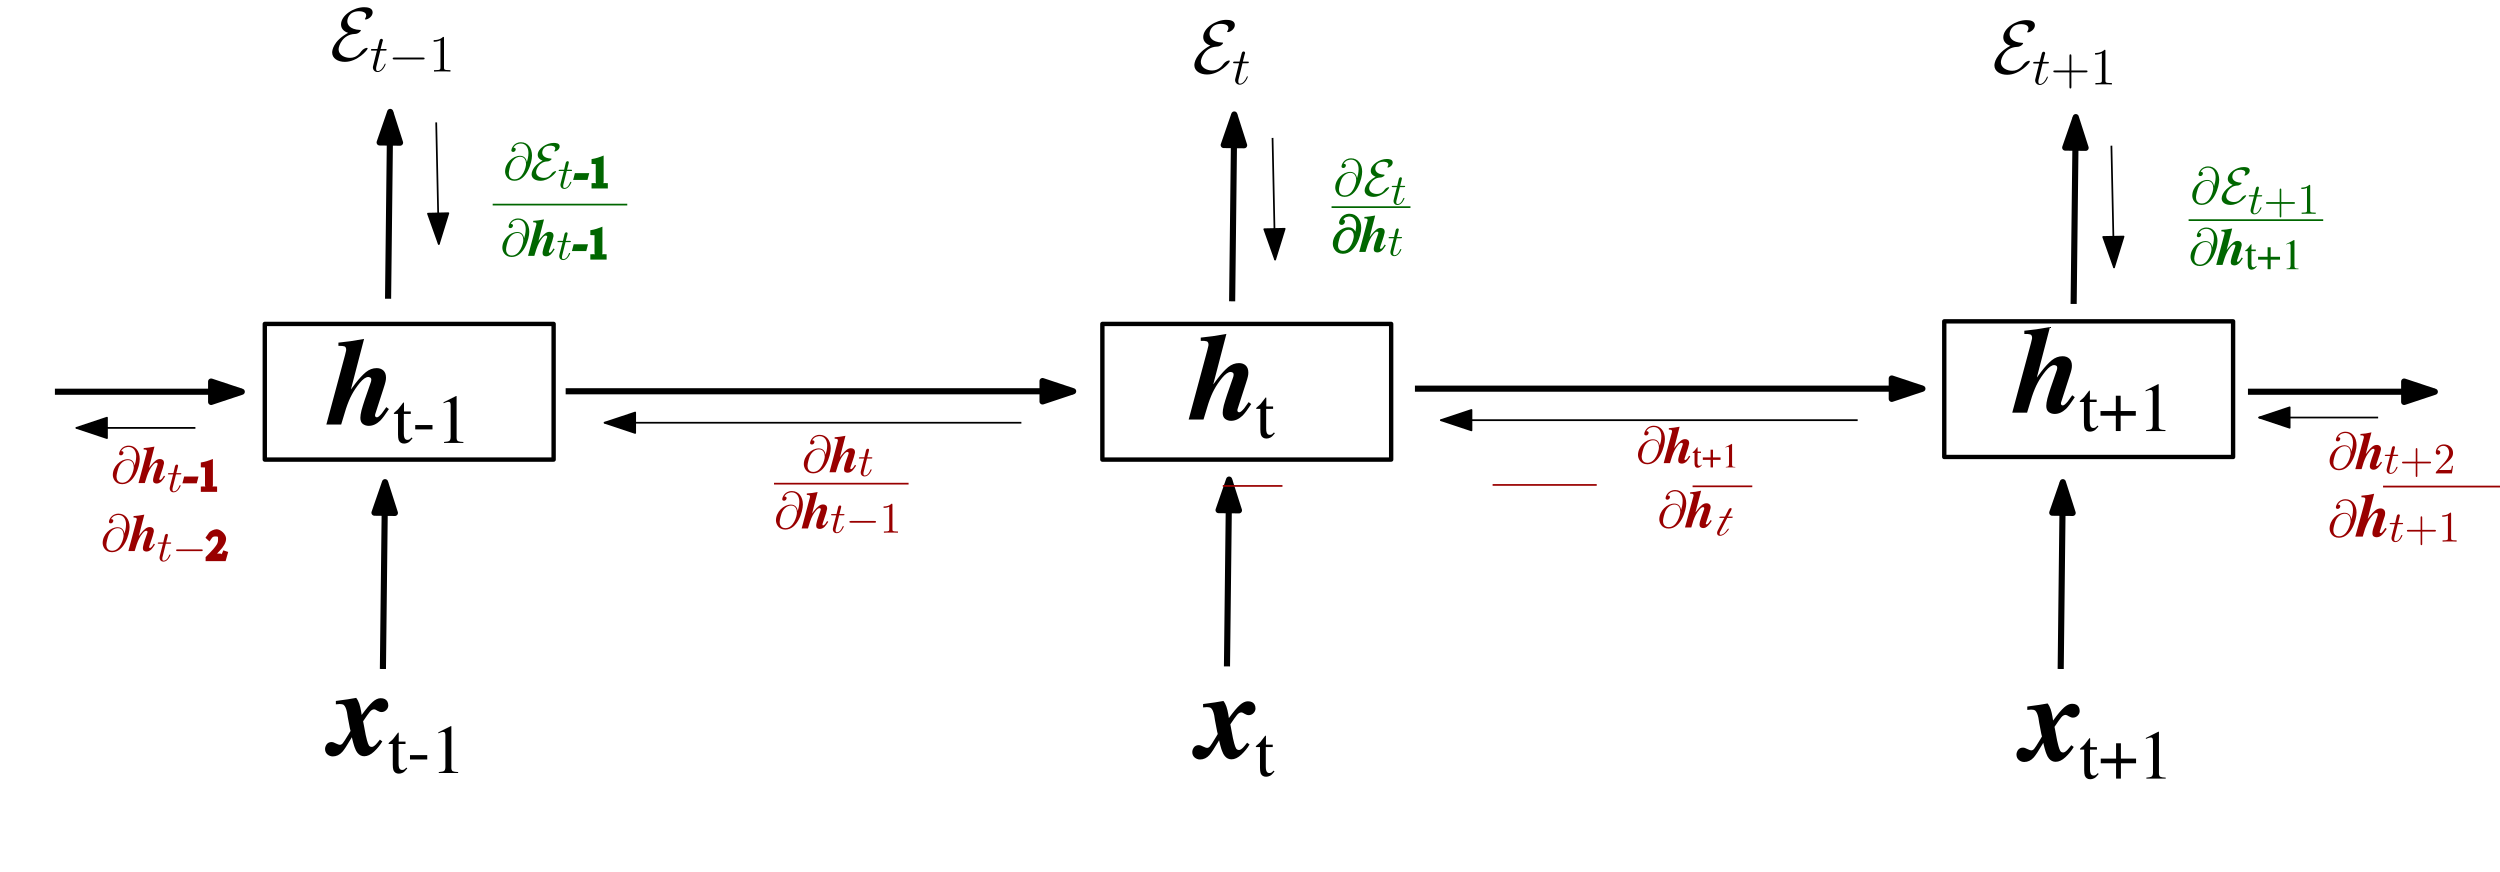 <?xml version="1.0" encoding="UTF-8" standalone="no"?>
<svg
   xmlns:dc="http://purl.org/dc/elements/1.1/"
   xmlns:cc="http://creativecommons.org/ns#"
   xmlns:rdf="http://www.w3.org/1999/02/22-rdf-syntax-ns#"
   xmlns:svg="http://www.w3.org/2000/svg"
   xmlns="http://www.w3.org/2000/svg"
   xmlns:xlink="http://www.w3.org/1999/xlink"
   xmlns:sodipodi="http://sodipodi.sourceforge.net/DTD/sodipodi-0.dtd"
   xmlns:inkscape="http://www.inkscape.org/namespaces/inkscape"
   width="242.234pt"
   height="84.485pt"
   viewBox="0 0 242.234 84.485"
   version="1.1"
   id="svg2"
   inkscape:version="0.91 r13725"
   sodipodi:docname="2013Pascanu_On_difficulity_RNN_Fig2.svg">
  <sodipodi:namedview
     pagecolor="#ffffff"
     bordercolor="#666666"
     borderopacity="1"
     objecttolerance="10"
     gridtolerance="10"
     guidetolerance="10"
     inkscape:pageopacity="0"
     inkscape:pageshadow="2"
     inkscape:window-width="1179"
     inkscape:window-height="663"
     id="namedview660"
     showgrid="false"
     inkscape:zoom="2.35"
     inkscape:cx="151.39631"
     inkscape:cy="52.803125"
     inkscape:window-x="75"
     inkscape:window-y="65"
     inkscape:window-maximized="0"
     inkscape:current-layer="svg2" />
  <defs
     id="defs4">
    <g
       id="g6">
      <symbol
         overflow="visible"
         id="glyph0-0">
        <path
           style="stroke:none;"
           d=""
           id="path9" />
      </symbol>
      <symbol
         overflow="visible"
         id="glyph0-1">
        <path
           style="stroke:none;"
           d="M 2.297 -1.688 C 2.266 -1.969 2.094 -2.312 1.641 -2.312 C 0.922 -2.312 0.188 -1.594 0.188 -0.781 C 0.188 -0.469 0.406 0.109 1.094 0.109 C 2.281 0.109 2.797 -1.641 2.797 -2.328 C 2.797 -3.062 2.391 -3.625 1.734 -3.625 C 1 -3.625 0.797 -2.984 0.797 -2.844 C 0.797 -2.797 0.812 -2.688 0.969 -2.688 C 1.141 -2.688 1.219 -2.844 1.219 -2.938 C 1.219 -3.094 1.062 -3.094 1 -3.094 C 1.203 -3.469 1.578 -3.5 1.719 -3.5 C 2.172 -3.5 2.453 -3.141 2.453 -2.578 C 2.453 -2.25 2.359 -1.875 2.297 -1.688 Z M 1.109 -0.031 C 0.641 -0.031 0.547 -0.406 0.547 -0.625 C 0.547 -0.844 0.688 -1.359 0.766 -1.547 C 0.828 -1.703 1.125 -2.219 1.656 -2.219 C 2.109 -2.219 2.219 -1.812 2.219 -1.531 C 2.219 -1.172 1.891 -0.031 1.109 -0.031 Z M 1.109 -0.031 "
           id="path12" />
      </symbol>
      <symbol
         overflow="visible"
         id="glyph0-2">
        <path
           style="stroke:none;"
           d="M 1.016 -2.031 L 1.484 -2.031 C 1.578 -2.031 1.625 -2.031 1.625 -2.125 C 1.625 -2.188 1.594 -2.188 1.5 -2.188 L 1.047 -2.188 L 1.234 -2.922 C 1.266 -2.984 1.266 -3 1.266 -3.031 C 1.266 -3.125 1.188 -3.172 1.125 -3.172 C 1.094 -3.172 0.969 -3.156 0.938 -2.984 L 0.734 -2.188 L 0.266 -2.188 C 0.156 -2.188 0.109 -2.188 0.109 -2.078 C 0.109 -2.031 0.141 -2.031 0.25 -2.031 L 0.688 -2.031 L 0.359 -0.703 C 0.312 -0.516 0.297 -0.469 0.297 -0.406 C 0.297 -0.172 0.469 0.047 0.75 0.047 C 1.266 0.047 1.531 -0.688 1.531 -0.719 C 1.531 -0.75 1.516 -0.766 1.484 -0.766 C 1.484 -0.766 1.453 -0.766 1.453 -0.75 C 1.438 -0.75 1.438 -0.734 1.406 -0.656 C 1.297 -0.406 1.062 -0.047 0.766 -0.047 C 0.625 -0.047 0.609 -0.172 0.609 -0.281 C 0.609 -0.297 0.609 -0.391 0.625 -0.453 Z M 1.016 -2.031 "
           id="path15" />
      </symbol>
      <symbol
         overflow="visible"
         id="glyph1-0">
        <path
           style="stroke:none;"
           d=""
           id="path18" />
      </symbol>
      <symbol
         overflow="visible"
         id="glyph1-1">
        <path
           style="stroke:none;"
           d="M 1.203 -1.844 C 0.203 -1.297 0.141 -0.641 0.141 -0.516 C 0.141 -0.125 0.516 0.109 1 0.109 C 1.844 0.109 2.516 -0.688 2.516 -0.797 C 2.516 -0.828 2.5 -0.828 2.469 -0.828 C 2.406 -0.828 2.219 -0.766 2.094 -0.609 C 2 -0.453 1.781 -0.172 1.328 -0.172 C 0.969 -0.172 0.578 -0.359 0.578 -0.734 C 0.578 -0.984 0.859 -1.734 1.656 -1.766 C 1.891 -1.766 2.078 -1.953 2.078 -2 C 2.078 -2.031 2.047 -2.047 2.016 -2.047 C 1.312 -2.078 1.172 -2.422 1.172 -2.625 C 1.172 -2.734 1.234 -3.297 1.953 -3.297 C 2.047 -3.297 2.438 -3.281 2.438 -3.016 C 2.438 -2.938 2.391 -2.859 2.375 -2.828 C 2.359 -2.812 2.344 -2.797 2.344 -2.781 C 2.344 -2.734 2.375 -2.734 2.391 -2.734 C 2.547 -2.734 2.859 -2.938 2.859 -3.219 C 2.859 -3.531 2.516 -3.562 2.281 -3.562 C 1.594 -3.562 0.734 -3.016 0.734 -2.406 C 0.734 -2.109 0.969 -1.922 1.203 -1.844 Z M 1.203 -1.844 "
           id="path21" />
      </symbol>
      <symbol
         overflow="visible"
         id="glyph1-2">
        <path
           style="stroke:none;"
           d="M 3.344 -1.172 C 3.422 -1.172 3.516 -1.172 3.516 -1.266 C 3.516 -1.359 3.422 -1.359 3.344 -1.359 L 0.594 -1.359 C 0.516 -1.359 0.422 -1.359 0.422 -1.266 C 0.422 -1.172 0.516 -1.172 0.594 -1.172 Z M 3.344 -1.172 "
           id="path24" />
      </symbol>
      <symbol
         overflow="visible"
         id="glyph2-0">
        <path
           style="stroke:none;"
           d=""
           id="path27" />
      </symbol>
      <symbol
         overflow="visible"
         id="glyph2-1">
        <path
           style="stroke:none;"
           d="M 0.875 -1.688 L 1.266 -1.688 C 1.344 -1.688 1.391 -1.688 1.391 -1.766 C 1.391 -1.812 1.344 -1.812 1.281 -1.812 L 0.906 -1.812 C 1.062 -2.422 1.078 -2.5 1.078 -2.531 C 1.078 -2.594 1.031 -2.641 0.953 -2.641 C 0.938 -2.641 0.828 -2.641 0.781 -2.484 L 0.625 -1.812 L 0.219 -1.812 C 0.141 -1.812 0.094 -1.812 0.094 -1.734 C 0.094 -1.688 0.125 -1.688 0.219 -1.688 L 0.594 -1.688 C 0.281 -0.484 0.266 -0.422 0.266 -0.344 C 0.266 -0.109 0.422 0.047 0.656 0.047 C 1.078 0.047 1.328 -0.562 1.328 -0.609 C 1.328 -0.641 1.297 -0.641 1.281 -0.641 C 1.234 -0.641 1.234 -0.641 1.203 -0.594 C 1.031 -0.141 0.812 -0.047 0.656 -0.047 C 0.578 -0.047 0.531 -0.094 0.531 -0.234 C 0.531 -0.344 0.547 -0.375 0.562 -0.438 Z M 0.875 -1.688 "
           id="path30" />
      </symbol>
      <symbol
         overflow="visible"
         id="glyph3-0">
        <path
           style="stroke:none;"
           d=""
           id="path33" />
      </symbol>
      <symbol
         overflow="visible"
         id="glyph3-1">
        <path
           style="stroke:none;"
           d="M 1.719 -0.969 L 2.906 -0.969 C 2.969 -0.969 3.047 -0.969 3.047 -1.062 C 3.047 -1.141 2.969 -1.141 2.906 -1.141 L 1.719 -1.141 L 1.719 -2.328 C 1.719 -2.375 1.719 -2.453 1.641 -2.453 C 1.562 -2.453 1.562 -2.375 1.562 -2.328 L 1.562 -1.141 L 0.375 -1.141 C 0.312 -1.141 0.234 -1.141 0.234 -1.062 C 0.234 -0.969 0.312 -0.969 0.375 -0.969 L 1.562 -0.969 L 1.562 0.219 C 1.562 0.266 1.562 0.344 1.641 0.344 C 1.719 0.344 1.719 0.266 1.719 0.219 Z M 1.719 -0.969 "
           id="path36" />
      </symbol>
      <symbol
         overflow="visible"
         id="glyph3-2">
        <path
           style="stroke:none;"
           d="M 1.234 -2.703 C 1.234 -2.797 1.234 -2.812 1.141 -2.812 C 0.875 -2.547 0.516 -2.547 0.375 -2.547 L 0.375 -2.406 C 0.453 -2.406 0.703 -2.406 0.922 -2.516 L 0.922 -0.328 C 0.922 -0.188 0.922 -0.125 0.531 -0.125 L 0.406 -0.125 L 0.406 0 C 0.547 -0.016 0.922 -0.016 1.078 -0.016 C 1.25 -0.016 1.625 -0.016 1.766 0 L 1.766 -0.125 L 1.625 -0.125 C 1.25 -0.125 1.234 -0.172 1.234 -0.328 Z M 1.234 -2.703 "
           id="path39" />
      </symbol>
      <symbol
         overflow="visible"
         id="glyph3-3">
        <path
           style="stroke:none;"
           d="M 0.531 -0.328 L 0.984 -0.766 C 1.641 -1.344 1.891 -1.562 1.891 -1.984 C 1.891 -2.469 1.516 -2.812 1 -2.812 C 0.516 -2.812 0.219 -2.422 0.219 -2.047 C 0.219 -1.812 0.422 -1.812 0.438 -1.812 C 0.5 -1.812 0.656 -1.859 0.656 -2.031 C 0.656 -2.141 0.578 -2.25 0.438 -2.25 C 0.391 -2.25 0.391 -2.25 0.375 -2.25 C 0.469 -2.516 0.703 -2.672 0.938 -2.672 C 1.328 -2.672 1.516 -2.344 1.516 -1.984 C 1.516 -1.656 1.297 -1.328 1.062 -1.062 L 0.25 -0.156 C 0.219 -0.109 0.219 -0.094 0.219 0 L 1.781 0 L 1.891 -0.734 L 1.781 -0.734 C 1.766 -0.609 1.734 -0.422 1.703 -0.359 C 1.672 -0.328 1.391 -0.328 1.297 -0.328 Z M 0.531 -0.328 "
           id="path42" />
      </symbol>
      <symbol
         overflow="visible"
         id="glyph4-0">
        <path
           style="stroke:none;"
           d="M -0.125 0 L -0.125 -3.391 L 3.609 -3.391 L 3.609 0 Z M 3.109 -0.484 L 3.109 -2.891 L 0.359 -2.891 L 0.359 -0.484 Z M 3.109 -0.484 "
           id="path45" />
      </symbol>
      <symbol
         overflow="visible"
         id="glyph4-1">
        <path
           style="stroke:none;"
           d="M 0.062 0 L 0.828 -2.875 C 0.836 -2.906 0.848 -2.941 0.859 -2.984 C 0.867 -3.023 0.875 -3.062 0.875 -3.094 C 0.875 -3.164 0.848 -3.207 0.797 -3.219 C 0.754 -3.238 0.676 -3.25 0.562 -3.25 L 0.562 -3.391 C 0.801 -3.41 0.961 -3.426 1.047 -3.438 C 1.141 -3.445 1.328 -3.477 1.609 -3.531 L 1.078 -1.469 L 1.094 -1.453 C 1.07 -1.441 1.078 -1.457 1.109 -1.5 C 1.148 -1.551 1.203 -1.617 1.266 -1.703 C 1.422 -1.898 1.566 -2.051 1.703 -2.156 C 1.836 -2.27 1.984 -2.328 2.141 -2.328 C 2.254 -2.328 2.348 -2.297 2.422 -2.234 C 2.492 -2.172 2.531 -2.07 2.531 -1.938 C 2.531 -1.883 2.52 -1.832 2.5 -1.781 C 2.488 -1.727 2.461 -1.625 2.422 -1.469 L 2.078 -0.422 C 2.078 -0.398 2.078 -0.391 2.078 -0.391 C 2.078 -0.359 2.082 -0.332 2.094 -0.312 C 2.113 -0.301 2.133 -0.297 2.156 -0.297 C 2.195 -0.297 2.266 -0.348 2.359 -0.453 C 2.398 -0.516 2.457 -0.602 2.531 -0.719 L 2.641 -0.641 C 2.492 -0.41 2.375 -0.25 2.281 -0.156 C 2.133 -0.02 1.977 0.047 1.812 0.047 C 1.719 0.047 1.633 0.02 1.562 -0.031 C 1.5 -0.082 1.469 -0.164 1.469 -0.281 C 1.469 -0.352 1.484 -0.453 1.516 -0.578 C 1.547 -0.711 1.586 -0.859 1.641 -1.016 L 1.906 -1.781 C 1.906 -1.789 1.906 -1.801 1.906 -1.812 C 1.914 -1.82 1.922 -1.832 1.922 -1.844 C 1.922 -1.895 1.906 -1.926 1.875 -1.938 C 1.852 -1.957 1.828 -1.969 1.797 -1.969 C 1.691 -1.969 1.57 -1.883 1.438 -1.719 C 1.301 -1.551 1.195 -1.395 1.125 -1.25 C 1.039 -1.094 0.957 -0.895 0.875 -0.656 C 0.832 -0.52 0.766 -0.301 0.672 0 Z M 0.062 0 "
           id="path48" />
      </symbol>
      <symbol
         overflow="visible"
         id="glyph5-0">
        <path
           style="stroke:none;"
           d="M 0.062 0 L 0.062 -2.797 L 2.953 -2.797 L 2.953 0 Z M 2.562 -0.375 L 2.562 -2.406 L 0.453 -2.406 L 0.453 -0.375 Z M 2.562 -0.375 "
           id="path51" />
      </symbol>
      <symbol
         overflow="visible"
         id="glyph5-1">
        <path
           style="stroke:none;"
           d="M 1.078 -1.906 L 1.078 -1.75 L 0.656 -1.75 L 0.656 -0.562 C 0.656 -0.457 0.66 -0.379 0.672 -0.328 C 0.703 -0.234 0.77 -0.188 0.875 -0.188 C 0.914 -0.188 0.953 -0.195 0.984 -0.219 C 1.023 -0.238 1.07 -0.273 1.125 -0.328 L 1.172 -0.281 L 1.125 -0.219 C 1.062 -0.125 0.988 -0.055 0.906 -0.016 C 0.82 0.023 0.742 0.047 0.672 0.047 C 0.516 0.047 0.406 -0.023 0.344 -0.172 C 0.312 -0.254 0.297 -0.363 0.297 -0.5 L 0.297 -1.75 L 0.078 -1.75 C 0.066 -1.75 0.055 -1.75 0.047 -1.75 C 0.047 -1.758 0.047 -1.77 0.047 -1.781 C 0.047 -1.789 0.047 -1.801 0.047 -1.812 C 0.055 -1.82 0.082 -1.836 0.125 -1.859 C 0.219 -1.941 0.285 -2.004 0.328 -2.047 C 0.367 -2.098 0.469 -2.227 0.625 -2.438 C 0.633 -2.438 0.641 -2.438 0.641 -2.438 C 0.648 -2.438 0.656 -2.426 0.656 -2.406 L 0.656 -1.906 Z M 1.078 -1.906 "
           id="path54" />
      </symbol>
      <symbol
         overflow="visible"
         id="glyph5-2">
        <path
           style="stroke:none;"
           d="M 1.047 -2.125 L 1.344 -2.125 L 1.344 -1.203 L 2.25 -1.203 L 2.25 -0.922 L 1.344 -0.922 L 1.344 0 L 1.047 0 L 1.047 -0.922 L 0.125 -0.922 L 0.125 -1.203 L 1.047 -1.203 Z M 1.047 -2.125 "
           id="path57" />
      </symbol>
      <symbol
         overflow="visible"
         id="glyph5-3">
        <path
           style="stroke:none;"
           d="M 1.25 -2.828 C 1.25 -2.816 1.25 -2.812 1.25 -2.812 C 1.258 -2.812 1.266 -2.805 1.266 -2.797 L 1.266 -0.312 C 1.266 -0.207 1.289 -0.141 1.344 -0.109 C 1.395 -0.078 1.5 -0.062 1.656 -0.062 L 1.656 0 L 0.5 0 L 0.5 -0.062 C 0.664 -0.07 0.77 -0.094 0.812 -0.125 C 0.863 -0.164 0.891 -0.25 0.891 -0.375 L 0.891 -2.281 C 0.891 -2.344 0.879 -2.391 0.859 -2.422 C 0.848 -2.461 0.816 -2.484 0.766 -2.484 C 0.734 -2.484 0.688 -2.473 0.625 -2.453 C 0.57 -2.43 0.52 -2.41 0.469 -2.391 L 0.469 -2.438 L 1.219 -2.828 Z M 1.25 -2.828 "
           id="path60" />
      </symbol>
      <symbol
         overflow="visible"
         id="glyph6-0">
        <path
           style="stroke:none;"
           d=""
           id="path63" />
      </symbol>
      <symbol
         overflow="visible"
         id="glyph6-1">
        <path
           style="stroke:none;"
           d="M 1.75 -2.656 C 0.281 -1.859 0.203 -0.922 0.203 -0.75 C 0.203 -0.188 0.75 0.156 1.438 0.156 C 2.656 0.156 3.641 -1 3.641 -1.141 C 3.641 -1.188 3.594 -1.203 3.562 -1.203 C 3.469 -1.203 3.203 -1.109 3.031 -0.875 C 2.875 -0.656 2.562 -0.234 1.922 -0.234 C 1.406 -0.234 0.828 -0.516 0.828 -1.062 C 0.828 -1.422 1.234 -2.5 2.391 -2.547 C 2.734 -2.547 2.984 -2.812 2.984 -2.891 C 2.984 -2.938 2.953 -2.938 2.906 -2.938 C 1.875 -2.984 1.672 -3.484 1.672 -3.781 C 1.672 -3.953 1.781 -4.75 2.812 -4.75 C 2.953 -4.75 3.5 -4.719 3.5 -4.344 C 3.5 -4.219 3.438 -4.125 3.422 -4.078 C 3.406 -4.062 3.375 -4.016 3.375 -4 C 3.375 -3.953 3.422 -3.953 3.453 -3.953 C 3.672 -3.953 4.125 -4.234 4.125 -4.641 C 4.125 -5.078 3.625 -5.141 3.297 -5.141 C 2.297 -5.141 1.062 -4.359 1.062 -3.469 C 1.062 -3.031 1.391 -2.766 1.75 -2.656 Z M 1.75 -2.656 "
           id="path66" />
      </symbol>
      <symbol
         overflow="visible"
         id="glyph7-0">
        <path
           style="stroke:none;"
           d=""
           id="path69" />
      </symbol>
      <symbol
         overflow="visible"
         id="glyph7-1">
        <path
           style="stroke:none;"
           d="M 2.016 -1.172 L 3.422 -1.172 C 3.484 -1.172 3.578 -1.172 3.578 -1.266 C 3.578 -1.359 3.5 -1.359 3.422 -1.359 L 2.016 -1.359 L 2.016 -2.75 C 2.016 -2.828 2.016 -2.922 1.922 -2.922 C 1.828 -2.922 1.828 -2.828 1.828 -2.75 L 1.828 -1.359 L 0.438 -1.359 C 0.359 -1.359 0.266 -1.359 0.266 -1.266 C 0.266 -1.172 0.359 -1.172 0.438 -1.172 L 1.828 -1.172 L 1.828 0.234 C 1.828 0.297 1.828 0.391 1.922 0.391 C 2.016 0.391 2.016 0.297 2.016 0.234 Z M 2.016 -1.172 "
           id="path72" />
      </symbol>
      <symbol
         overflow="visible"
         id="glyph7-2">
        <path
           style="stroke:none;"
           d="M 1.453 -3.25 C 1.453 -3.359 1.453 -3.359 1.359 -3.359 C 1.234 -3.234 0.984 -3.047 0.453 -3.047 L 0.453 -2.891 C 0.578 -2.891 0.828 -2.891 1.109 -3.031 L 1.109 -0.391 C 1.109 -0.203 1.094 -0.141 0.641 -0.141 L 0.484 -0.141 L 0.484 0 C 0.625 -0.016 1.125 -0.016 1.281 -0.016 C 1.453 -0.016 1.938 -0.016 2.078 0 L 2.078 -0.141 L 1.922 -0.141 C 1.469 -0.141 1.453 -0.203 1.453 -0.391 Z M 1.453 -3.25 "
           id="path75" />
      </symbol>
      <symbol
         overflow="visible"
         id="glyph8-0">
        <path
           style="stroke:none;"
           d="M -0.312 0 L -0.312 -7.938 L 8.469 -7.938 L 8.469 0 Z M 7.312 -1.156 L 7.312 -6.797 L 0.844 -6.797 L 0.844 -1.156 Z M 7.312 -1.156 "
           id="path78" />
      </symbol>
      <symbol
         overflow="visible"
         id="glyph8-1">
        <path
           style="stroke:none;"
           d="M 0.141 0 L 1.953 -6.734 C 1.973 -6.805 1.992 -6.895 2.016 -7 C 2.047 -7.102 2.062 -7.188 2.062 -7.25 C 2.062 -7.426 2.004 -7.535 1.891 -7.578 C 1.773 -7.617 1.582 -7.633 1.312 -7.625 L 1.312 -7.938 C 1.895 -8 2.285 -8.047 2.484 -8.078 C 2.691 -8.109 3.129 -8.18 3.797 -8.297 L 2.531 -3.438 L 2.547 -3.422 C 2.516 -3.379 2.535 -3.41 2.609 -3.516 C 2.691 -3.629 2.812 -3.789 2.969 -4 C 3.32 -4.457 3.656 -4.816 3.969 -5.078 C 4.289 -5.336 4.641 -5.469 5.016 -5.469 C 5.285 -5.469 5.504 -5.391 5.672 -5.234 C 5.836 -5.078 5.922 -4.848 5.922 -4.547 C 5.922 -4.41 5.906 -4.281 5.875 -4.156 C 5.852 -4.039 5.785 -3.812 5.672 -3.469 L 4.875 -1 C 4.863 -0.945 4.859 -0.914 4.859 -0.906 C 4.859 -0.844 4.875 -0.789 4.906 -0.75 C 4.945 -0.719 4.992 -0.703 5.047 -0.703 C 5.148 -0.703 5.305 -0.828 5.516 -1.078 C 5.617 -1.211 5.766 -1.414 5.953 -1.688 L 6.203 -1.5 C 5.848 -0.957 5.566 -0.582 5.359 -0.375 C 5.004 -0.039 4.633 0.125 4.25 0.125 C 4.031 0.125 3.836 0.062 3.672 -0.062 C 3.516 -0.188 3.438 -0.383 3.438 -0.656 C 3.438 -0.832 3.473 -1.07 3.547 -1.375 C 3.629 -1.676 3.734 -2.016 3.859 -2.391 L 4.469 -4.156 C 4.469 -4.188 4.473 -4.219 4.484 -4.25 C 4.492 -4.281 4.5 -4.305 4.5 -4.328 C 4.5 -4.441 4.469 -4.516 4.406 -4.547 C 4.344 -4.586 4.273 -4.609 4.203 -4.609 C 3.973 -4.609 3.695 -4.414 3.375 -4.031 C 3.062 -3.645 2.812 -3.273 2.625 -2.922 C 2.426 -2.566 2.234 -2.109 2.047 -1.547 C 1.941 -1.223 1.785 -0.707 1.578 0 Z M 0.141 0 "
           id="path81" />
      </symbol>
      <symbol
         overflow="visible"
         id="glyph9-0">
        <path
           style="stroke:none;"
           d="M 0.109 0 L 0.109 -4.484 L 4.734 -4.484 L 4.734 0 Z M 4.125 -0.609 L 4.125 -3.875 L 0.719 -3.875 L 0.719 -0.609 Z M 4.125 -0.609 "
           id="path84" />
      </symbol>
      <symbol
         overflow="visible"
         id="glyph9-1">
        <path
           style="stroke:none;"
           d="M 1.719 -3.047 L 1.719 -2.812 L 1.047 -2.812 L 1.047 -0.906 C 1.047 -0.738 1.062 -0.613 1.094 -0.531 C 1.145 -0.375 1.242 -0.297 1.391 -0.297 C 1.473 -0.297 1.539 -0.312 1.594 -0.344 C 1.656 -0.383 1.723 -0.445 1.797 -0.531 L 1.891 -0.453 L 1.812 -0.359 C 1.695 -0.203 1.578 -0.094 1.453 -0.031 C 1.328 0.031 1.203 0.062 1.078 0.062 C 0.816 0.062 0.641 -0.051 0.547 -0.281 C 0.504 -0.406 0.484 -0.582 0.484 -0.812 L 0.484 -2.812 L 0.109 -2.812 C 0.098 -2.82 0.086 -2.828 0.078 -2.828 C 0.078 -2.836 0.078 -2.848 0.078 -2.859 C 0.078 -2.879 0.082 -2.895 0.094 -2.906 C 0.102 -2.926 0.133 -2.957 0.188 -3 C 0.344 -3.125 0.453 -3.223 0.516 -3.297 C 0.586 -3.379 0.75 -3.586 1 -3.922 C 1.031 -3.922 1.047 -3.914 1.047 -3.906 C 1.055 -3.906 1.062 -3.895 1.062 -3.875 L 1.062 -3.047 Z M 1.719 -3.047 "
           id="path87" />
      </symbol>
      <symbol
         overflow="visible"
         id="glyph9-2">
        <path
           style="stroke:none;"
           d="M 0.266 -1.734 L 1.938 -1.734 L 1.938 -1.312 L 0.266 -1.312 Z M 0.266 -1.734 "
           id="path90" />
      </symbol>
      <symbol
         overflow="visible"
         id="glyph9-3">
        <path
           style="stroke:none;"
           d="M 2 -4.547 C 2.008 -4.535 2.016 -4.523 2.016 -4.516 C 2.016 -4.516 2.016 -4.504 2.016 -4.484 L 2.016 -0.5 C 2.016 -0.332 2.062 -0.223 2.156 -0.172 C 2.25 -0.129 2.422 -0.102 2.672 -0.094 L 2.672 0 L 0.797 0 L 0.797 -0.094 C 1.066 -0.113 1.238 -0.148 1.312 -0.203 C 1.395 -0.266 1.438 -0.395 1.438 -0.594 L 1.438 -3.656 C 1.438 -3.77 1.422 -3.852 1.391 -3.906 C 1.367 -3.957 1.316 -3.984 1.234 -3.984 C 1.172 -3.984 1.094 -3.969 1 -3.938 C 0.914 -3.906 0.832 -3.875 0.75 -3.844 L 0.75 -3.938 L 1.969 -4.547 Z M 2 -4.547 "
           id="path93" />
      </symbol>
      <symbol
         overflow="visible"
         id="glyph9-4">
        <path
           style="stroke:none;"
           d="M 1.688 -3.422 L 2.156 -3.422 L 2.156 -1.938 L 3.625 -1.938 L 3.625 -1.484 L 2.156 -1.484 L 2.156 0 L 1.688 0 L 1.688 -1.484 L 0.203 -1.484 L 0.203 -1.938 L 1.688 -1.938 Z M 1.688 -3.422 "
           id="path96" />
      </symbol>
      <symbol
         overflow="visible"
         id="glyph10-0">
        <path
           style="stroke:none;"
           d="M -0.312 0 L -0.312 -7.938 L 8.469 -7.938 L 8.469 0 Z M 7.312 -1.156 L 7.312 -6.797 L 0.844 -6.797 L 0.844 -1.156 Z M 7.312 -1.156 "
           id="path99" />
      </symbol>
      <symbol
         overflow="visible"
         id="glyph10-1">
        <path
           style="stroke:none;"
           d="M 3.406 -3.844 C 3.844 -4.445 4.195 -4.867 4.469 -5.109 C 4.738 -5.348 5 -5.469 5.25 -5.469 C 5.562 -5.469 5.773 -5.363 5.891 -5.156 C 5.953 -5.051 5.984 -4.922 5.984 -4.766 C 5.984 -4.598 5.914 -4.445 5.781 -4.312 C 5.656 -4.188 5.504 -4.125 5.328 -4.125 C 5.211 -4.125 5.082 -4.164 4.938 -4.25 C 4.801 -4.344 4.695 -4.391 4.625 -4.391 C 4.477 -4.391 4.336 -4.312 4.203 -4.156 C 4.078 -4.008 3.859 -3.703 3.547 -3.234 L 3.656 -2.656 C 3.707 -2.352 3.754 -2.102 3.797 -1.906 C 3.836 -1.719 3.879 -1.547 3.922 -1.391 C 3.984 -1.16 4.047 -0.992 4.109 -0.891 C 4.172 -0.797 4.266 -0.75 4.391 -0.75 C 4.492 -0.75 4.625 -0.828 4.781 -0.984 C 4.863 -1.066 4.992 -1.223 5.172 -1.453 L 5.406 -1.281 C 5.207 -0.938 4.941 -0.609 4.609 -0.297 C 4.285 0.004 3.969 0.156 3.656 0.156 C 3.395 0.156 3.176 0.047 3 -0.172 C 2.906 -0.285 2.82 -0.441 2.75 -0.641 C 2.707 -0.742 2.648 -0.926 2.578 -1.188 C 2.516 -1.457 2.473 -1.625 2.453 -1.688 L 2.375 -1.547 C 1.988 -0.891 1.707 -0.461 1.531 -0.266 C 1.27 0.023 0.961 0.172 0.609 0.172 C 0.41 0.172 0.234 0.102 0.078 -0.031 C -0.066 -0.164 -0.141 -0.336 -0.141 -0.547 C -0.141 -0.703 -0.086 -0.852 0.016 -1 C 0.129 -1.145 0.285 -1.219 0.484 -1.219 C 0.609 -1.219 0.754 -1.172 0.922 -1.078 C 1.098 -0.992 1.219 -0.953 1.281 -0.953 C 1.395 -0.953 1.492 -1.004 1.578 -1.109 C 1.672 -1.223 1.844 -1.488 2.094 -1.906 L 2.328 -2.297 C 2.285 -2.453 2.242 -2.645 2.203 -2.875 C 2.16 -3.113 2.113 -3.359 2.062 -3.609 L 1.984 -4.109 C 1.91 -4.461 1.805 -4.695 1.672 -4.812 C 1.586 -4.875 1.453 -4.906 1.266 -4.906 C 1.242 -4.906 1.195 -4.898 1.125 -4.891 C 1.051 -4.891 0.977 -4.883 0.906 -4.875 L 0.906 -5.203 C 1.25 -5.242 1.629 -5.297 2.047 -5.359 C 2.461 -5.422 2.738 -5.469 2.875 -5.5 C 3 -5.344 3.098 -5.156 3.172 -4.938 C 3.242 -4.719 3.301 -4.484 3.344 -4.234 Z M 3.406 -3.844 "
           id="path102" />
      </symbol>
      <symbol
         overflow="visible"
         id="glyph11-0">
        <path
           style="stroke:none;"
           d="M -0.125 0 L -0.125 -3.406 L 3.625 -3.406 L 3.625 0 Z M 3.141 -0.5 L 3.141 -2.906 L 0.359 -2.906 L 0.359 -0.5 Z M 3.141 -0.5 "
           id="path105" />
      </symbol>
      <symbol
         overflow="visible"
         id="glyph11-1">
        <path
           style="stroke:none;"
           d="M 0.062 0 L 0.844 -2.891 C 0.852 -2.922 0.863 -2.957 0.875 -3 C 0.883 -3.039 0.891 -3.078 0.891 -3.109 C 0.891 -3.18 0.863 -3.227 0.812 -3.25 C 0.758 -3.27 0.676 -3.273 0.562 -3.266 L 0.562 -3.406 C 0.812 -3.426 0.977 -3.441 1.062 -3.453 C 1.156 -3.473 1.344 -3.508 1.625 -3.562 L 1.078 -1.469 L 1.094 -1.469 C 1.07 -1.445 1.078 -1.457 1.109 -1.5 C 1.148 -1.551 1.207 -1.625 1.281 -1.719 C 1.426 -1.914 1.566 -2.066 1.703 -2.172 C 1.836 -2.285 1.988 -2.344 2.156 -2.344 C 2.27 -2.344 2.363 -2.305 2.438 -2.234 C 2.508 -2.172 2.547 -2.078 2.547 -1.953 C 2.547 -1.891 2.535 -1.832 2.516 -1.781 C 2.504 -1.727 2.477 -1.629 2.438 -1.484 L 2.094 -0.438 C 2.082 -0.406 2.078 -0.391 2.078 -0.391 C 2.078 -0.359 2.086 -0.332 2.109 -0.312 C 2.129 -0.301 2.148 -0.297 2.172 -0.297 C 2.211 -0.297 2.281 -0.352 2.375 -0.469 C 2.414 -0.52 2.473 -0.602 2.547 -0.719 L 2.656 -0.641 C 2.508 -0.41 2.391 -0.254 2.297 -0.172 C 2.148 -0.016 1.992 0.062 1.828 0.062 C 1.734 0.062 1.648 0.035 1.578 -0.016 C 1.504 -0.078 1.469 -0.164 1.469 -0.281 C 1.469 -0.352 1.484 -0.453 1.516 -0.578 C 1.555 -0.711 1.602 -0.863 1.656 -1.031 L 1.922 -1.781 C 1.922 -1.789 1.922 -1.801 1.922 -1.812 C 1.922 -1.832 1.922 -1.848 1.922 -1.859 C 1.922 -1.91 1.906 -1.941 1.875 -1.953 C 1.852 -1.961 1.832 -1.969 1.812 -1.969 C 1.707 -1.969 1.586 -1.883 1.453 -1.719 C 1.316 -1.562 1.207 -1.406 1.125 -1.25 C 1.039 -1.094 0.957 -0.898 0.875 -0.672 C 0.832 -0.523 0.766 -0.301 0.672 0 Z M 0.062 0 "
           id="path108" />
      </symbol>
      <symbol
         overflow="visible"
         id="glyph12-0">
        <path
           style="stroke:none;"
           d="M -0.156 0 L -0.156 -3.969 L 4.234 -3.969 L 4.234 0 Z M 3.656 -0.578 L 3.656 -3.391 L 0.422 -3.391 L 0.422 -0.578 Z M 3.656 -0.578 "
           id="path111" />
      </symbol>
      <symbol
         overflow="visible"
         id="glyph12-1">
        <path
           style="stroke:none;"
           d="M 0.062 0 L 0.984 -3.359 C 0.992 -3.398 1.004 -3.445 1.016 -3.5 C 1.023 -3.551 1.031 -3.594 1.031 -3.625 C 1.031 -3.719 1 -3.77 0.938 -3.781 C 0.883 -3.801 0.789 -3.812 0.656 -3.812 L 0.656 -3.969 C 0.945 -4 1.145 -4.02 1.25 -4.031 C 1.352 -4.051 1.566 -4.094 1.891 -4.156 L 1.266 -1.719 L 1.281 -1.703 C 1.258 -1.691 1.266 -1.711 1.297 -1.766 C 1.336 -1.816 1.398 -1.895 1.484 -2 C 1.66 -2.227 1.828 -2.406 1.984 -2.531 C 2.148 -2.664 2.32 -2.734 2.5 -2.734 C 2.645 -2.734 2.754 -2.691 2.828 -2.609 C 2.91 -2.535 2.953 -2.422 2.953 -2.266 C 2.953 -2.203 2.945 -2.141 2.938 -2.078 C 2.926 -2.016 2.891 -1.898 2.828 -1.734 L 2.438 -0.5 C 2.426 -0.477 2.422 -0.461 2.422 -0.453 C 2.422 -0.422 2.43 -0.395 2.453 -0.375 C 2.473 -0.352 2.5 -0.344 2.531 -0.344 C 2.582 -0.344 2.66 -0.41 2.766 -0.547 C 2.816 -0.609 2.883 -0.707 2.969 -0.844 L 3.109 -0.75 C 2.922 -0.477 2.773 -0.289 2.672 -0.188 C 2.504 -0.02 2.32 0.062 2.125 0.062 C 2.008 0.062 1.91 0.031 1.828 -0.031 C 1.754 -0.094 1.719 -0.191 1.719 -0.328 C 1.719 -0.41 1.734 -0.523 1.766 -0.672 C 1.805 -0.828 1.863 -1 1.938 -1.188 L 2.234 -2.078 C 2.234 -2.098 2.234 -2.113 2.234 -2.125 C 2.242 -2.133 2.25 -2.148 2.25 -2.172 C 2.25 -2.223 2.234 -2.254 2.203 -2.266 C 2.172 -2.285 2.141 -2.297 2.109 -2.297 C 1.984 -2.297 1.844 -2.203 1.688 -2.016 C 1.531 -1.828 1.406 -1.645 1.312 -1.469 C 1.219 -1.281 1.117 -1.051 1.016 -0.781 C 0.961 -0.613 0.883 -0.352 0.781 0 Z M 0.062 0 "
           id="path114" />
      </symbol>
      <symbol
         overflow="visible"
         id="glyph13-0">
        <path
           style="stroke:none;"
           d="M 0.047 0 L 0.047 -2.25 L 2.375 -2.25 L 2.375 0 Z M 2.062 -0.297 L 2.062 -1.938 L 0.359 -1.938 L 0.359 -0.297 Z M 2.062 -0.297 "
           id="path117" />
      </symbol>
      <symbol
         overflow="visible"
         id="glyph13-1">
        <path
           style="stroke:none;"
           d="M 0.859 -1.531 L 0.859 -1.406 L 0.531 -1.406 L 0.516 -0.453 C 0.516 -0.367 0.523 -0.305 0.547 -0.266 C 0.566 -0.191 0.617 -0.156 0.703 -0.156 C 0.742 -0.156 0.773 -0.16 0.797 -0.172 C 0.828 -0.191 0.863 -0.223 0.906 -0.266 L 0.953 -0.234 L 0.906 -0.188 C 0.852 -0.102 0.789 -0.047 0.719 -0.016 C 0.656 0.016 0.598 0.031 0.547 0.031 C 0.41 0.031 0.32 -0.023 0.281 -0.141 C 0.25 -0.203 0.234 -0.289 0.234 -0.406 L 0.234 -1.406 L 0.062 -1.406 C 0.051 -1.406 0.047 -1.406 0.047 -1.406 C 0.047 -1.414 0.047 -1.426 0.047 -1.438 C 0.047 -1.445 0.047 -1.453 0.047 -1.453 C 0.055 -1.461 0.07 -1.477 0.094 -1.5 C 0.164 -1.562 0.219 -1.609 0.25 -1.641 C 0.289 -1.68 0.375 -1.789 0.5 -1.969 C 0.508 -1.969 0.516 -1.961 0.516 -1.953 C 0.523 -1.953 0.531 -1.945 0.531 -1.938 L 0.531 -1.531 Z M 0.859 -1.531 "
           id="path120" />
      </symbol>
      <symbol
         overflow="visible"
         id="glyph13-2">
        <path
           style="stroke:none;"
           d="M 0.844 -1.719 L 1.078 -1.719 L 1.078 -0.969 L 1.812 -0.969 L 1.812 -0.734 L 1.078 -0.734 L 1.078 0 L 0.844 0 L 0.844 -0.734 L 0.094 -0.734 L 0.094 -0.969 L 0.844 -0.969 Z M 0.844 -1.719 "
           id="path123" />
      </symbol>
      <symbol
         overflow="visible"
         id="glyph13-3">
        <path
           style="stroke:none;"
           d="M 1 -2.281 C 1.008 -2.27 1.016 -2.266 1.016 -2.266 C 1.016 -2.266 1.016 -2.258 1.016 -2.25 L 1.016 -0.25 C 1.016 -0.164 1.035 -0.109 1.078 -0.078 C 1.117 -0.055 1.203 -0.047 1.328 -0.047 L 1.328 0 L 0.406 0 L 0.406 -0.047 C 0.531 -0.055 0.613 -0.078 0.656 -0.109 C 0.695 -0.141 0.719 -0.203 0.719 -0.297 L 0.719 -1.828 C 0.719 -1.879 0.711 -1.922 0.703 -1.953 C 0.691 -1.984 0.66 -2 0.609 -2 C 0.586 -2 0.551 -1.988 0.5 -1.969 C 0.457 -1.945 0.414 -1.93 0.375 -1.922 L 0.375 -1.969 L 0.984 -2.281 Z M 1 -2.281 "
           id="path126" />
      </symbol>
      <symbol
         overflow="visible"
         id="glyph14-0">
        <path
           style="stroke:none;"
           d=""
           id="path129" />
      </symbol>
      <symbol
         overflow="visible"
         id="glyph14-1">
        <path
           style="stroke:none;"
           d="M 1.328 -1.688 L 1.719 -1.688 C 1.797 -1.688 1.844 -1.688 1.859 -1.766 C 1.875 -1.812 1.828 -1.812 1.766 -1.812 L 1.391 -1.812 C 1.719 -2.422 1.75 -2.5 1.75 -2.531 C 1.766 -2.594 1.734 -2.641 1.656 -2.641 C 1.641 -2.641 1.531 -2.641 1.453 -2.484 L 1.109 -1.812 L 0.703 -1.812 C 0.625 -1.812 0.578 -1.812 0.562 -1.734 C 0.547 -1.688 0.578 -1.688 0.672 -1.688 L 1.047 -1.688 C 0.406 -0.484 0.375 -0.422 0.359 -0.344 C 0.297 -0.109 0.406 0.047 0.641 0.047 C 1.062 0.047 1.484 -0.562 1.484 -0.609 C 1.5 -0.641 1.469 -0.641 1.453 -0.641 C 1.406 -0.641 1.406 -0.641 1.359 -0.594 C 1.062 -0.141 0.828 -0.047 0.672 -0.047 C 0.594 -0.047 0.562 -0.094 0.594 -0.234 C 0.625 -0.344 0.641 -0.375 0.688 -0.438 Z M 1.328 -1.688 "
           id="path132" />
      </symbol>
      <symbol
         overflow="visible"
         id="glyph15-0">
        <path
           style="stroke:none;"
           d=""
           id="path135" />
      </symbol>
      <symbol
         overflow="visible"
         id="glyph15-1">
        <path
           style="stroke:none;"
           d="M 2.781 -0.969 C 2.859 -0.969 2.922 -0.969 2.922 -1.062 C 2.922 -1.141 2.859 -1.141 2.781 -1.141 L 0.5 -1.141 C 0.422 -1.141 0.344 -1.141 0.344 -1.062 C 0.344 -0.969 0.422 -0.969 0.5 -0.969 Z M 2.781 -0.969 "
           id="path138" />
      </symbol>
      <symbol
         overflow="visible"
         id="glyph16-0">
        <path
           style="stroke:none;"
           d="M -0.312 0 L -0.312 -7.938 L 8.469 -7.938 L 8.469 0 Z M 7.312 -1.156 L 7.312 -6.797 L 0.844 -6.797 L 0.844 -1.156 Z M 7.312 -1.156 "
           id="path141" />
      </symbol>
      <symbol
         overflow="visible"
         id="glyph16-1">
        <path
           style="stroke:none;"
           d="M 0.141 0 L 1.953 -6.734 C 1.973 -6.805 1.992 -6.895 2.016 -7 C 2.047 -7.102 2.062 -7.188 2.062 -7.25 C 2.062 -7.426 2.004 -7.535 1.891 -7.578 C 1.773 -7.617 1.582 -7.633 1.312 -7.625 L 1.312 -7.938 C 1.895 -8 2.285 -8.047 2.484 -8.078 C 2.691 -8.109 3.129 -8.18 3.797 -8.297 L 2.531 -3.438 L 2.547 -3.422 C 2.516 -3.379 2.535 -3.41 2.609 -3.516 C 2.691 -3.629 2.812 -3.789 2.969 -4 C 3.32 -4.457 3.656 -4.816 3.969 -5.078 C 4.289 -5.336 4.641 -5.469 5.016 -5.469 C 5.285 -5.469 5.504 -5.391 5.672 -5.234 C 5.836 -5.078 5.922 -4.848 5.922 -4.547 C 5.922 -4.41 5.906 -4.281 5.875 -4.156 C 5.852 -4.039 5.785 -3.812 5.672 -3.469 L 4.875 -1 C 4.863 -0.945 4.859 -0.914 4.859 -0.906 C 4.859 -0.844 4.875 -0.789 4.906 -0.75 C 4.945 -0.719 4.992 -0.703 5.047 -0.703 C 5.148 -0.703 5.305 -0.828 5.516 -1.078 C 5.617 -1.211 5.766 -1.414 5.953 -1.688 L 6.203 -1.5 C 5.848 -0.957 5.566 -0.582 5.359 -0.375 C 5.004 -0.039 4.633 0.125 4.25 0.125 C 4.031 0.125 3.836 0.062 3.672 -0.062 C 3.516 -0.188 3.438 -0.383 3.438 -0.656 C 3.438 -0.832 3.473 -1.07 3.547 -1.375 C 3.629 -1.676 3.734 -2.016 3.859 -2.391 L 4.469 -4.156 C 4.469 -4.188 4.473 -4.219 4.484 -4.25 C 4.492 -4.281 4.5 -4.305 4.5 -4.328 C 4.5 -4.441 4.469 -4.516 4.406 -4.547 C 4.344 -4.586 4.273 -4.609 4.203 -4.609 C 3.973 -4.609 3.695 -4.414 3.375 -4.031 C 3.062 -3.645 2.812 -3.273 2.625 -2.922 C 2.426 -2.566 2.234 -2.109 2.047 -1.547 C 1.941 -1.223 1.785 -0.707 1.578 0 Z M 0.141 0 "
           id="path144" />
      </symbol>
      <symbol
         overflow="visible"
         id="glyph17-0">
        <path
           style="stroke:none;"
           d="M 0.109 0 L 0.109 -4.484 L 4.734 -4.484 L 4.734 0 Z M 4.125 -0.609 L 4.125 -3.875 L 0.719 -3.875 L 0.719 -0.609 Z M 4.125 -0.609 "
           id="path147" />
      </symbol>
      <symbol
         overflow="visible"
         id="glyph17-1">
        <path
           style="stroke:none;"
           d="M 1.719 -3.047 L 1.719 -2.812 L 1.047 -2.812 L 1.047 -0.906 C 1.047 -0.738 1.062 -0.613 1.094 -0.531 C 1.145 -0.375 1.242 -0.297 1.391 -0.297 C 1.473 -0.297 1.539 -0.312 1.594 -0.344 C 1.656 -0.383 1.723 -0.445 1.797 -0.531 L 1.891 -0.453 L 1.812 -0.359 C 1.695 -0.203 1.578 -0.094 1.453 -0.031 C 1.328 0.031 1.203 0.062 1.078 0.062 C 0.816 0.062 0.641 -0.051 0.547 -0.281 C 0.504 -0.406 0.484 -0.582 0.484 -0.812 L 0.484 -2.812 L 0.109 -2.812 C 0.098 -2.82 0.086 -2.828 0.078 -2.828 C 0.078 -2.836 0.078 -2.848 0.078 -2.859 C 0.078 -2.879 0.082 -2.895 0.094 -2.906 C 0.102 -2.926 0.133 -2.957 0.188 -3 C 0.344 -3.125 0.453 -3.223 0.516 -3.297 C 0.586 -3.379 0.75 -3.586 1 -3.922 C 1.031 -3.922 1.047 -3.914 1.047 -3.906 C 1.055 -3.906 1.062 -3.895 1.062 -3.875 L 1.062 -3.047 Z M 1.719 -3.047 "
           id="path150" />
      </symbol>
      <symbol
         overflow="visible"
         id="glyph17-2">
        <path
           style="stroke:none;"
           d="M 1.688 -3.422 L 2.156 -3.422 L 2.156 -1.938 L 3.625 -1.938 L 3.625 -1.484 L 2.156 -1.484 L 2.156 0 L 1.688 0 L 1.688 -1.484 L 0.203 -1.484 L 0.203 -1.938 L 1.688 -1.938 Z M 1.688 -3.422 "
           id="path153" />
      </symbol>
      <symbol
         overflow="visible"
         id="glyph17-3">
        <path
           style="stroke:none;"
           d="M 2 -4.547 C 2.008 -4.535 2.016 -4.523 2.016 -4.516 C 2.016 -4.516 2.016 -4.504 2.016 -4.484 L 2.016 -0.5 C 2.016 -0.332 2.062 -0.223 2.156 -0.172 C 2.25 -0.129 2.422 -0.102 2.672 -0.094 L 2.672 0 L 0.797 0 L 0.797 -0.094 C 1.066 -0.113 1.238 -0.148 1.312 -0.203 C 1.395 -0.266 1.438 -0.395 1.438 -0.594 L 1.438 -3.656 C 1.438 -3.77 1.422 -3.852 1.391 -3.906 C 1.367 -3.957 1.316 -3.984 1.234 -3.984 C 1.172 -3.984 1.094 -3.969 1 -3.938 C 0.914 -3.906 0.832 -3.875 0.75 -3.844 L 0.75 -3.938 L 1.969 -4.547 Z M 2 -4.547 "
           id="path156" />
      </symbol>
      <symbol
         overflow="visible"
         id="glyph17-4">
        <path
           style="stroke:none;"
           d="M 0.266 -1.734 L 1.938 -1.734 L 1.938 -1.312 L 0.266 -1.312 Z M 0.266 -1.734 "
           id="path159" />
      </symbol>
      <symbol
         overflow="visible"
         id="glyph18-0">
        <path
           style="stroke:none;"
           d="M -0.312 0 L -0.312 -7.938 L 8.469 -7.938 L 8.469 0 Z M 7.312 -1.156 L 7.312 -6.797 L 0.844 -6.797 L 0.844 -1.156 Z M 7.312 -1.156 "
           id="path162" />
      </symbol>
      <symbol
         overflow="visible"
         id="glyph18-1">
        <path
           style="stroke:none;"
           d="M 3.406 -3.844 C 3.844 -4.445 4.195 -4.867 4.469 -5.109 C 4.738 -5.348 5 -5.469 5.25 -5.469 C 5.562 -5.469 5.773 -5.363 5.891 -5.156 C 5.953 -5.051 5.984 -4.922 5.984 -4.766 C 5.984 -4.598 5.914 -4.445 5.781 -4.312 C 5.656 -4.188 5.504 -4.125 5.328 -4.125 C 5.211 -4.125 5.082 -4.164 4.938 -4.25 C 4.801 -4.344 4.695 -4.391 4.625 -4.391 C 4.477 -4.391 4.336 -4.312 4.203 -4.156 C 4.078 -4.008 3.859 -3.703 3.547 -3.234 L 3.656 -2.656 C 3.707 -2.352 3.754 -2.102 3.797 -1.906 C 3.836 -1.719 3.879 -1.547 3.922 -1.391 C 3.984 -1.16 4.047 -0.992 4.109 -0.891 C 4.172 -0.797 4.266 -0.75 4.391 -0.75 C 4.492 -0.75 4.625 -0.828 4.781 -0.984 C 4.863 -1.066 4.992 -1.223 5.172 -1.453 L 5.406 -1.281 C 5.207 -0.938 4.941 -0.609 4.609 -0.297 C 4.285 0.004 3.969 0.156 3.656 0.156 C 3.395 0.156 3.176 0.047 3 -0.172 C 2.906 -0.285 2.82 -0.441 2.75 -0.641 C 2.707 -0.742 2.648 -0.926 2.578 -1.188 C 2.516 -1.457 2.473 -1.625 2.453 -1.688 L 2.375 -1.547 C 1.988 -0.891 1.707 -0.461 1.531 -0.266 C 1.27 0.023 0.961 0.172 0.609 0.172 C 0.41 0.172 0.234 0.102 0.078 -0.031 C -0.066 -0.164 -0.141 -0.336 -0.141 -0.547 C -0.141 -0.703 -0.086 -0.852 0.016 -1 C 0.129 -1.145 0.285 -1.219 0.484 -1.219 C 0.609 -1.219 0.754 -1.172 0.922 -1.078 C 1.098 -0.992 1.219 -0.953 1.281 -0.953 C 1.395 -0.953 1.492 -1.004 1.578 -1.109 C 1.672 -1.223 1.844 -1.488 2.094 -1.906 L 2.328 -2.297 C 2.285 -2.453 2.242 -2.645 2.203 -2.875 C 2.16 -3.113 2.113 -3.359 2.062 -3.609 L 1.984 -4.109 C 1.91 -4.461 1.805 -4.695 1.672 -4.812 C 1.586 -4.875 1.453 -4.906 1.266 -4.906 C 1.242 -4.906 1.195 -4.898 1.125 -4.891 C 1.051 -4.891 0.977 -4.883 0.906 -4.875 L 0.906 -5.203 C 1.25 -5.242 1.629 -5.297 2.047 -5.359 C 2.461 -5.422 2.738 -5.469 2.875 -5.5 C 3 -5.344 3.098 -5.156 3.172 -4.938 C 3.242 -4.719 3.301 -4.484 3.344 -4.234 Z M 3.406 -3.844 "
           id="path165" />
      </symbol>
      <symbol
         overflow="visible"
         id="glyph19-0">
        <path
           style="stroke:none;"
           d=""
           id="path168" />
      </symbol>
      <symbol
         overflow="visible"
         id="glyph19-1">
        <path
           style="stroke:none;"
           d="M 2.297 -1.688 C 2.266 -1.969 2.094 -2.312 1.641 -2.312 C 0.922 -2.312 0.188 -1.594 0.188 -0.781 C 0.188 -0.469 0.406 0.109 1.094 0.109 C 2.281 0.109 2.797 -1.641 2.797 -2.328 C 2.797 -3.062 2.391 -3.625 1.734 -3.625 C 1 -3.625 0.797 -2.984 0.797 -2.844 C 0.797 -2.797 0.812 -2.688 0.969 -2.688 C 1.141 -2.688 1.219 -2.844 1.219 -2.938 C 1.219 -3.094 1.062 -3.094 1 -3.094 C 1.203 -3.469 1.578 -3.5 1.719 -3.5 C 2.172 -3.5 2.453 -3.141 2.453 -2.578 C 2.453 -2.25 2.359 -1.875 2.297 -1.688 Z M 1.109 -0.031 C 0.641 -0.031 0.547 -0.406 0.547 -0.625 C 0.547 -0.844 0.688 -1.359 0.766 -1.547 C 0.828 -1.703 1.125 -2.219 1.656 -2.219 C 2.109 -2.219 2.219 -1.812 2.219 -1.531 C 2.219 -1.172 1.891 -0.031 1.109 -0.031 Z M 1.109 -0.031 "
           id="path171" />
      </symbol>
      <symbol
         overflow="visible"
         id="glyph20-0">
        <path
           style="stroke:none;"
           d=""
           id="path174" />
      </symbol>
      <symbol
         overflow="visible"
         id="glyph20-1">
        <path
           style="stroke:none;"
           d="M 1.203 -1.844 C 0.203 -1.297 0.141 -0.641 0.141 -0.516 C 0.141 -0.125 0.516 0.109 1 0.109 C 1.844 0.109 2.516 -0.688 2.516 -0.797 C 2.516 -0.828 2.5 -0.828 2.469 -0.828 C 2.406 -0.828 2.219 -0.766 2.094 -0.609 C 2 -0.453 1.781 -0.172 1.328 -0.172 C 0.969 -0.172 0.578 -0.359 0.578 -0.734 C 0.578 -0.984 0.859 -1.734 1.656 -1.766 C 1.891 -1.766 2.078 -1.953 2.078 -2 C 2.078 -2.031 2.047 -2.047 2.016 -2.047 C 1.312 -2.078 1.172 -2.422 1.172 -2.625 C 1.172 -2.734 1.234 -3.297 1.953 -3.297 C 2.047 -3.297 2.438 -3.281 2.438 -3.016 C 2.438 -2.938 2.391 -2.859 2.375 -2.828 C 2.359 -2.812 2.344 -2.797 2.344 -2.781 C 2.344 -2.734 2.375 -2.734 2.391 -2.734 C 2.547 -2.734 2.859 -2.938 2.859 -3.219 C 2.859 -3.531 2.516 -3.562 2.281 -3.562 C 1.594 -3.562 0.734 -3.016 0.734 -2.406 C 0.734 -2.109 0.969 -1.922 1.203 -1.844 Z M 1.203 -1.844 "
           id="path177" />
      </symbol>
      <symbol
         overflow="visible"
         id="glyph21-0">
        <path
           style="stroke:none;"
           d=""
           id="path180" />
      </symbol>
      <symbol
         overflow="visible"
         id="glyph21-1">
        <path
           style="stroke:none;"
           d="M 0.875 -1.688 L 1.266 -1.688 C 1.344 -1.688 1.391 -1.688 1.391 -1.766 C 1.391 -1.812 1.344 -1.812 1.281 -1.812 L 0.906 -1.812 C 1.062 -2.422 1.078 -2.5 1.078 -2.531 C 1.078 -2.594 1.031 -2.641 0.953 -2.641 C 0.938 -2.641 0.828 -2.641 0.781 -2.484 L 0.625 -1.812 L 0.219 -1.812 C 0.141 -1.812 0.094 -1.812 0.094 -1.734 C 0.094 -1.688 0.125 -1.688 0.219 -1.688 L 0.594 -1.688 C 0.281 -0.484 0.266 -0.422 0.266 -0.344 C 0.266 -0.109 0.422 0.047 0.656 0.047 C 1.078 0.047 1.328 -0.562 1.328 -0.609 C 1.328 -0.641 1.297 -0.641 1.281 -0.641 C 1.234 -0.641 1.234 -0.641 1.203 -0.594 C 1.031 -0.141 0.812 -0.047 0.656 -0.047 C 0.578 -0.047 0.531 -0.094 0.531 -0.234 C 0.531 -0.344 0.547 -0.375 0.562 -0.438 Z M 0.875 -1.688 "
           id="path183" />
      </symbol>
      <symbol
         overflow="visible"
         id="glyph22-0">
        <path
           style="stroke:none;"
           d="M 2.328 -0.219 L 2.328 -3.375 L -0.219 -3.375 L -0.219 0 L 2.328 0 Z M 1.625 -3.094 L 1.062 -2.25 L 0.719 -2.75 L 1.391 -2.75 Z M 2.047 -0.766 L 1.422 -1.688 L 2.047 -2.609 L 1.688 -2.766 L 1.688 -0.609 Z M 0.484 -0.281 L 1.047 -1.125 L 1.391 -0.641 L 0.719 -0.641 Z M 0.062 -2.609 L 0.672 -1.688 L 0.062 -0.766 L 0.422 -0.609 L 0.422 -2.766 Z M 0.062 -2.609 "
           id="path186" />
      </symbol>
      <symbol
         overflow="visible"
         id="glyph22-1">
        <path
           style="stroke:none;"
           d="M 1.266 -1.484 L 0.141 -1.484 L -0.031 -0.828 L 1.359 -0.828 L 1.531 -1.484 Z M 1.266 -1.484 "
           id="path189" />
      </symbol>
      <symbol
         overflow="visible"
         id="glyph22-2">
        <path
           style="stroke:none;"
           d="M 1.828 -0.219 L 1.828 -0.516 C 1.234 -0.562 1.422 -0.391 1.422 -0.688 L 1.422 -3.188 C 0.984 -3.016 0.734 -2.922 0.25 -2.844 L 0.25 -2.375 L 0.656 -2.359 C 0.844 -2.344 0.656 -2.531 0.656 -2.312 L 0.656 -0.688 C 0.656 -0.391 0.844 -0.562 0.25 -0.516 L 0.25 0 L 1.828 0 Z M 1.828 -0.219 "
           id="path192" />
      </symbol>
      <symbol
         overflow="visible"
         id="glyph23-0">
        <path
           style="stroke:none;"
           d="M -0.125 0 L -0.125 -3.391 L 3.609 -3.391 L 3.609 0 Z M 3.109 -0.484 L 3.109 -2.891 L 0.359 -2.891 L 0.359 -0.484 Z M 3.109 -0.484 "
           id="path195" />
      </symbol>
      <symbol
         overflow="visible"
         id="glyph23-1">
        <path
           style="stroke:none;"
           d="M 0.062 0 L 0.828 -2.875 C 0.836 -2.906 0.848 -2.941 0.859 -2.984 C 0.867 -3.023 0.875 -3.062 0.875 -3.094 C 0.875 -3.164 0.848 -3.207 0.797 -3.219 C 0.754 -3.238 0.676 -3.25 0.562 -3.25 L 0.562 -3.391 C 0.801 -3.41 0.961 -3.426 1.047 -3.438 C 1.141 -3.445 1.328 -3.477 1.609 -3.531 L 1.078 -1.469 L 1.094 -1.453 C 1.07 -1.441 1.078 -1.457 1.109 -1.5 C 1.148 -1.551 1.203 -1.617 1.266 -1.703 C 1.422 -1.898 1.566 -2.051 1.703 -2.156 C 1.836 -2.27 1.984 -2.328 2.141 -2.328 C 2.254 -2.328 2.348 -2.297 2.422 -2.234 C 2.492 -2.172 2.531 -2.07 2.531 -1.938 C 2.531 -1.883 2.52 -1.832 2.5 -1.781 C 2.488 -1.727 2.461 -1.625 2.422 -1.469 L 2.078 -0.422 C 2.078 -0.398 2.078 -0.391 2.078 -0.391 C 2.078 -0.359 2.082 -0.332 2.094 -0.312 C 2.113 -0.301 2.133 -0.297 2.156 -0.297 C 2.195 -0.297 2.266 -0.348 2.359 -0.453 C 2.398 -0.516 2.457 -0.602 2.531 -0.719 L 2.641 -0.641 C 2.492 -0.41 2.375 -0.25 2.281 -0.156 C 2.133 -0.02 1.977 0.047 1.812 0.047 C 1.719 0.047 1.633 0.02 1.562 -0.031 C 1.5 -0.082 1.469 -0.164 1.469 -0.281 C 1.469 -0.352 1.484 -0.453 1.516 -0.578 C 1.547 -0.711 1.586 -0.859 1.641 -1.016 L 1.906 -1.781 C 1.906 -1.789 1.906 -1.801 1.906 -1.812 C 1.914 -1.82 1.922 -1.832 1.922 -1.844 C 1.922 -1.895 1.906 -1.926 1.875 -1.938 C 1.852 -1.957 1.828 -1.969 1.797 -1.969 C 1.691 -1.969 1.57 -1.883 1.438 -1.719 C 1.301 -1.551 1.195 -1.395 1.125 -1.25 C 1.039 -1.094 0.957 -0.895 0.875 -0.656 C 0.832 -0.52 0.766 -0.301 0.672 0 Z M 0.062 0 "
           id="path198" />
      </symbol>
      <symbol
         overflow="visible"
         id="glyph24-0">
        <path
           style="stroke:none;"
           d="M 2.328 -0.219 L 2.328 -3.375 L -0.219 -3.375 L -0.219 0 L 2.328 0 Z M 1.625 -3.094 L 1.062 -2.25 L 0.719 -2.75 L 1.391 -2.75 Z M 2.047 -0.766 L 1.422 -1.688 L 2.047 -2.609 L 1.688 -2.766 L 1.688 -0.609 Z M 0.484 -0.281 L 1.047 -1.125 L 1.391 -0.641 L 0.719 -0.641 Z M 0.062 -2.609 L 0.672 -1.688 L 0.062 -0.766 L 0.422 -0.609 L 0.422 -2.766 Z M 0.062 -2.609 "
           id="path201" />
      </symbol>
      <symbol
         overflow="visible"
         id="glyph24-1">
        <path
           style="stroke:none;"
           d="M 1.266 -1.484 L 0.141 -1.484 L -0.031 -0.828 L 1.359 -0.828 L 1.531 -1.484 Z M 1.266 -1.484 "
           id="path204" />
      </symbol>
      <symbol
         overflow="visible"
         id="glyph24-2">
        <path
           style="stroke:none;"
           d="M 1.828 -0.219 L 1.828 -0.516 C 1.234 -0.562 1.422 -0.391 1.422 -0.688 L 1.422 -3.188 C 0.984 -3.016 0.734 -2.922 0.25 -2.844 L 0.25 -2.375 L 0.656 -2.359 C 0.844 -2.344 0.656 -2.531 0.656 -2.312 L 0.656 -0.688 C 0.656 -0.391 0.844 -0.562 0.25 -0.516 L 0.25 0 L 1.828 0 Z M 1.828 -0.219 "
           id="path207" />
      </symbol>
      <symbol
         overflow="visible"
         id="glyph25-0">
        <path
           style="stroke:none;"
           d="M 2.328 -0.219 L 2.328 -3.375 L -0.219 -3.375 L -0.219 0 L 2.328 0 Z M 1.625 -3.094 L 1.062 -2.25 L 0.719 -2.75 L 1.391 -2.75 Z M 2.047 -0.766 L 1.422 -1.688 L 2.047 -2.609 L 1.688 -2.766 L 1.688 -0.609 Z M 0.484 -0.281 L 1.047 -1.125 L 1.391 -0.641 L 0.719 -0.641 Z M 0.062 -2.609 L 0.672 -1.688 L 0.062 -0.766 L 0.422 -0.609 L 0.422 -2.766 Z M 0.062 -2.609 "
           id="path210" />
      </symbol>
      <symbol
         overflow="visible"
         id="glyph25-1">
        <path
           style="stroke:none;"
           d="M 1.266 -1.484 L 0.141 -1.484 L -0.031 -0.828 L 1.359 -0.828 L 1.531 -1.484 Z M 1.266 -1.484 "
           id="path213" />
      </symbol>
      <symbol
         overflow="visible"
         id="glyph25-2">
        <path
           style="stroke:none;"
           d="M 1.828 -0.219 L 1.828 -0.516 C 1.234 -0.562 1.422 -0.391 1.422 -0.688 L 1.422 -3.188 C 0.984 -3.016 0.734 -2.922 0.25 -2.844 L 0.25 -2.375 L 0.656 -2.359 C 0.844 -2.344 0.656 -2.531 0.656 -2.312 L 0.656 -0.688 C 0.656 -0.391 0.844 -0.562 0.25 -0.516 L 0.25 0 L 1.828 0 Z M 1.828 -0.219 "
           id="path216" />
      </symbol>
      <symbol
         overflow="visible"
         id="glyph25-3">
        <path
           style="stroke:none;"
           d="M 1.531 -0.797 C 1.406 -0.531 1.562 -0.734 1.328 -0.734 L 1.031 -0.734 L 1.281 -1 C 1.672 -1.406 1.906 -1.812 1.906 -2.172 C 1.906 -2.625 1.359 -3.094 0.984 -3.094 C 0.75 -3.094 0.391 -2.922 0.266 -2.781 L -0.094 -2.266 L 0.297 -1.906 C 0.531 -2.234 0.562 -2.391 0.844 -2.391 C 1.156 -2.391 1.125 -2.406 1.125 -2.047 C 1.125 -1.688 0.922 -1.484 0.672 -1.172 C 0.453 -0.922 0.219 -0.688 -0.078 -0.391 L -0.078 0 L 1.859 0 C 1.969 -0.406 2.016 -0.594 2.109 -0.891 L 1.641 -1.047 Z M 1.531 -0.797 "
           id="path219" />
      </symbol>
      <symbol
         overflow="visible"
         id="glyph26-0">
        <path
           style="stroke:none;"
           d=""
           id="path222" />
      </symbol>
      <symbol
         overflow="visible"
         id="glyph26-1">
        <path
           style="stroke:none;"
           d="M 2.781 -0.969 C 2.859 -0.969 2.922 -0.969 2.922 -1.062 C 2.922 -1.141 2.859 -1.141 2.781 -1.141 L 0.5 -1.141 C 0.422 -1.141 0.344 -1.141 0.344 -1.062 C 0.344 -0.969 0.422 -0.969 0.5 -0.969 Z M 2.781 -0.969 "
           id="path225" />
      </symbol>
    </g>
    <clipPath
       id="clip1">
      <path
         d="M 32 0.184 L 37 0.184 L 37 6 L 32 6 Z M 32 0.184 "
         id="path228" />
    </clipPath>
    <clipPath
       id="clip2">
      <path
         d="M 230 47 L 242.234 47 L 242.234 48 L 230 48 Z M 230 47 "
         id="path231" />
    </clipPath>
  </defs>
  <g
     id="surface944">
    <path
       style="fill:none;stroke-width:1;stroke-linecap:butt;stroke-linejoin:round;stroke:rgb(0%,0%,0%);stroke-opacity:1;stroke-miterlimit:10;"
       d="M -0.003 -0.001 L -0.003 -31.004 L 66.001 -31.004 L 66.001 -0.001 Z M -0.003 -0.001 "
       transform="matrix(0.424,0,0,-0.424,25.658,31.386)"
       id="path234" />
    <path
       style="fill:none;stroke-width:1;stroke-linecap:butt;stroke-linejoin:round;stroke:rgb(0%,0%,0%);stroke-opacity:1;stroke-miterlimit:10;"
       d="M 0.004 -0.001 L 0.004 -31.004 L 65.999 -31.004 L 65.999 -0.001 Z M 0.004 -0.001 "
       transform="matrix(0.424,0,0,-0.424,106.811,31.386)"
       id="path236" />
    <path
       style="fill:none;stroke-width:1;stroke-linecap:butt;stroke-linejoin:round;stroke:rgb(0%,0%,0%);stroke-opacity:1;stroke-miterlimit:10;"
       d="M -0.004 -0.004 L -0.004 -30.997 L 66 -30.997 L 66 -0.004 Z M -0.004 -0.004 "
       transform="matrix(0.424,0,0,-0.424,188.388,31.135)"
       id="path238" />
    <path
       style="fill:none;stroke-width:1.4;stroke-linecap:butt;stroke-linejoin:round;stroke:rgb(0%,0%,0%);stroke-opacity:1;stroke-miterlimit:10;"
       d="M -0.005 0 L 115.972 0 "
       transform="matrix(0.424,0,0,-0.424,54.811,37.91)"
       id="path240" />
    <path
       style="fill-rule:evenodd;fill:rgb(0%,0%,0%);fill-opacity:1;stroke-width:1.4;stroke-linecap:butt;stroke-linejoin:round;stroke:rgb(0%,0%,0%);stroke-opacity:1;stroke-miterlimit:10;"
       d="M -0.004 0 L -6.997 2.331 L -6.997 -2.331 Z M -0.004 0 "
       transform="matrix(0.424,0,0,-0.424,103.982,37.91)"
       id="path242" />
    <path
       style="fill:none;stroke-width:1.4;stroke-linecap:butt;stroke-linejoin:round;stroke:rgb(0%,0%,0%);stroke-opacity:1;stroke-miterlimit:10;"
       d="M -0 -0.002 L 115.976 -0.002 "
       transform="matrix(0.424,0,0,-0.424,137.098,37.659)"
       id="path244" />
    <path
       style="fill-rule:evenodd;fill:rgb(0%,0%,0%);fill-opacity:1;stroke-width:1.4;stroke-linecap:butt;stroke-linejoin:round;stroke:rgb(0%,0%,0%);stroke-opacity:1;stroke-miterlimit:10;"
       d="M 0 -0.002 L -7.002 2.329 L -7.002 -2.333 Z M 0 -0.002 "
       transform="matrix(0.424,0,0,-0.424,186.269,37.659)"
       id="path246" />
    <path
       style="fill:none;stroke-width:1.4;stroke-linecap:butt;stroke-linejoin:round;stroke:rgb(0%,0%,0%);stroke-opacity:1;stroke-miterlimit:10;"
       d="M -0.004 0.004 L 42.7 0.004 "
       transform="matrix(0.424,0,0,-0.424,5.322,37.959)"
       id="path248" />
    <path
       style="fill-rule:evenodd;fill:rgb(0%,0%,0%);fill-opacity:1;stroke-width:1.4;stroke-linecap:butt;stroke-linejoin:round;stroke:rgb(0%,0%,0%);stroke-opacity:1;stroke-miterlimit:10;"
       d="M 0.002 0.004 L -7 2.335 L -7 -2.327 Z M 0.002 0.004 "
       transform="matrix(0.424,0,0,-0.424,23.425,37.959)"
       id="path250" />
    <path
       style="fill:none;stroke-width:1.4;stroke-linecap:butt;stroke-linejoin:round;stroke:rgb(0%,0%,0%);stroke-opacity:1;stroke-miterlimit:10;"
       d="M -0.003 0.004 L 42.7 0.004 "
       transform="matrix(0.424,0,0,-0.424,217.814,37.959)"
       id="path252" />
    <path
       style="fill-rule:evenodd;fill:rgb(0%,0%,0%);fill-opacity:1;stroke-width:1.4;stroke-linecap:butt;stroke-linejoin:round;stroke:rgb(0%,0%,0%);stroke-opacity:1;stroke-miterlimit:10;"
       d="M 0.003 0.004 L -6.999 2.335 L -6.999 -2.327 Z M 0.003 0.004 "
       transform="matrix(0.424,0,0,-0.424,235.917,37.959)"
       id="path254" />
    <path
       style="fill:none;stroke-width:1.4;stroke-linecap:butt;stroke-linejoin:round;stroke:rgb(0%,0%,0%);stroke-opacity:1;stroke-miterlimit:10;"
       d="M -0 0.003 L 0.488 42.697 "
       transform="matrix(0.424,0,0,-0.424,37.602,28.947)"
       id="path256" />
    <path
       style="fill-rule:evenodd;fill:rgb(0%,0%,0%);fill-opacity:1;stroke-width:1.4;stroke-linecap:butt;stroke-linejoin:round;stroke:rgb(0%,0%,0%);stroke-opacity:1;stroke-miterlimit:10;"
       d="M -0 0.002 L -2.414 -6.972 L 2.248 -7.027 Z M -0 0.002 "
       transform="matrix(0.424,0,0,-0.424,37.809,10.845)"
       id="path258" />
    <path
       style="fill:none;stroke-width:1.4;stroke-linecap:butt;stroke-linejoin:round;stroke:rgb(0%,0%,0%);stroke-opacity:1;stroke-miterlimit:10;"
       d="M 0.004 0.003 L 0.492 42.697 "
       transform="matrix(0.424,0,0,-0.424,37.1,64.822)"
       id="path260" />
    <path
       style="fill-rule:evenodd;fill:rgb(0%,0%,0%);fill-opacity:1;stroke-width:1.4;stroke-linecap:butt;stroke-linejoin:round;stroke:rgb(0%,0%,0%);stroke-opacity:1;stroke-miterlimit:10;"
       d="M 0.004 0.002 L -2.41 -6.972 L 2.252 -7.027 Z M 0.004 0.002 "
       transform="matrix(0.424,0,0,-0.424,37.307,46.72)"
       id="path262" />
    <path
       style="fill:none;stroke-width:1.4;stroke-linecap:butt;stroke-linejoin:round;stroke:rgb(0%,0%,0%);stroke-opacity:1;stroke-miterlimit:10;"
       d="M -0 0.004 L 0.488 42.699 "
       transform="matrix(0.424,0,0,-0.424,119.387,29.197)"
       id="path264" />
    <path
       style="fill-rule:evenodd;fill:rgb(0%,0%,0%);fill-opacity:1;stroke-width:1.4;stroke-linecap:butt;stroke-linejoin:round;stroke:rgb(0%,0%,0%);stroke-opacity:1;stroke-miterlimit:10;"
       d="M -0 0.004 L -2.414 -6.971 L 2.248 -7.026 Z M -0 0.004 "
       transform="matrix(0.424,0,0,-0.424,119.594,11.095)"
       id="path266" />
    <path
       style="fill:none;stroke-width:1.4;stroke-linecap:butt;stroke-linejoin:round;stroke:rgb(0%,0%,0%);stroke-opacity:1;stroke-miterlimit:10;"
       d="M 0.003 0.001 L 0.492 42.695 "
       transform="matrix(0.424,0,0,-0.424,118.885,64.571)"
       id="path268" />
    <path
       style="fill-rule:evenodd;fill:rgb(0%,0%,0%);fill-opacity:1;stroke-width:1.4;stroke-linecap:butt;stroke-linejoin:round;stroke:rgb(0%,0%,0%);stroke-opacity:1;stroke-miterlimit:10;"
       d="M 0.004 0 L -2.41 -6.974 L 2.252 -7.03 Z M 0.004 0 "
       transform="matrix(0.424,0,0,-0.424,119.092,46.469)"
       id="path270" />
    <path
       style="fill:none;stroke-width:1.4;stroke-linecap:butt;stroke-linejoin:round;stroke:rgb(0%,0%,0%);stroke-opacity:1;stroke-miterlimit:10;"
       d="M 0 -0.003 L 0.489 42.692 "
       transform="matrix(0.424,0,0,-0.424,200.922,29.448)"
       id="path272" />
    <path
       style="fill-rule:evenodd;fill:rgb(0%,0%,0%);fill-opacity:1;stroke-width:1.4;stroke-linecap:butt;stroke-linejoin:round;stroke:rgb(0%,0%,0%);stroke-opacity:1;stroke-miterlimit:10;"
       d="M 0.001 -0.003 L -2.413 -6.968 L 2.249 -7.024 Z M 0.001 -0.003 "
       transform="matrix(0.424,0,0,-0.424,201.129,11.346)"
       id="path274" />
    <path
       style="fill:none;stroke-width:1.4;stroke-linecap:butt;stroke-linejoin:round;stroke:rgb(0%,0%,0%);stroke-opacity:1;stroke-miterlimit:10;"
       d="M 0.001 0.003 L 0.489 42.697 "
       transform="matrix(0.424,0,0,-0.424,199.668,64.822)"
       id="path276" />
    <path
       style="fill-rule:evenodd;fill:rgb(0%,0%,0%);fill-opacity:1;stroke-width:1.4;stroke-linecap:butt;stroke-linejoin:round;stroke:rgb(0%,0%,0%);stroke-opacity:1;stroke-miterlimit:10;"
       d="M 0.001 0.002 L -2.413 -6.972 L 2.249 -7.027 Z M 0.001 0.002 "
       transform="matrix(0.424,0,0,-0.424,199.874,46.72)"
       id="path278" />
    <g
       style="fill:rgb(0%,39.999%,0%);fill-opacity:1;"
       id="g280">
      <use
         xlink:href="#glyph0-1"
         x="212.228"
         y="19.747"
         id="use282" />
    </g>
    <g
       style="fill:rgb(0%,39.999%,0%);fill-opacity:1;"
       id="g284">
      <use
         xlink:href="#glyph1-1"
         x="215.124"
         y="19.747"
         id="use286" />
    </g>
    <g
       style="fill:rgb(0%,39.999%,0%);fill-opacity:1;"
       id="g288">
      <use
         xlink:href="#glyph2-1"
         x="217.799"
         y="20.723"
         id="use290" />
    </g>
    <g
       style="fill:rgb(0%,39.999%,0%);fill-opacity:1;"
       id="g292">
      <use
         xlink:href="#glyph3-1"
         x="219.324"
         y="20.723"
         id="use294" />
      <use
         xlink:href="#glyph3-2"
         x="222.61"
         y="20.723"
         id="use296" />
    </g>
    <path
       style="fill:none;stroke-width:0.398;stroke-linecap:butt;stroke-linejoin:round;stroke:rgb(0%,39.999%,0%);stroke-opacity:1;stroke-miterlimit:10;"
       d="M 0.004 0.001 L 30.758 0.001 "
       transform="matrix(0.424,0,0,-0.424,212.061,21.328)"
       id="path298" />
    <g
       style="fill:rgb(0%,39.999%,0%);fill-opacity:1;"
       id="g300">
      <use
         xlink:href="#glyph0-1"
         x="212.061"
         y="25.67"
         id="use302" />
    </g>
    <g
       style="fill:rgb(0%,39.999%,0%);fill-opacity:1;"
       id="g304">
      <use
         xlink:href="#glyph4-1"
         x="214.676"
         y="25.67"
         id="use306" />
    </g>
    <g
       style="fill:rgb(0%,39.999%,0%);fill-opacity:1;"
       id="g308">
      <use
         xlink:href="#glyph5-1"
         x="217.495"
         y="26.084"
         id="use310" />
      <use
         xlink:href="#glyph5-2"
         x="218.669"
         y="26.084"
         id="use312" />
      <use
         xlink:href="#glyph5-3"
         x="221.052"
         y="26.084"
         id="use314" />
    </g>
    <g
       style="fill:rgb(0%,0%,0%);fill-opacity:1;"
       id="g316">
      <use
         xlink:href="#glyph6-1"
         x="193.043"
         y="7.09"
         id="use318" />
    </g>
    <g
       style="fill:rgb(0%,0%,0%);fill-opacity:1;"
       id="g320">
      <use
         xlink:href="#glyph0-2"
         x="196.896"
         y="8.185"
         id="use322" />
    </g>
    <g
       style="fill:rgb(0%,0%,0%);fill-opacity:1;"
       id="g324">
      <use
         xlink:href="#glyph7-1"
         x="198.688"
         y="8.185"
         id="use326" />
      <use
         xlink:href="#glyph7-2"
         x="202.548"
         y="8.185"
         id="use328" />
    </g>
    <path
       style="fill:none;stroke-width:0.4;stroke-linecap:butt;stroke-linejoin:round;stroke:rgb(0%,0%,0%);stroke-opacity:1;stroke-miterlimit:10;"
       d="M -0.004 -0 L 0.595 -27.815 "
       transform="matrix(0.424,0,0,-0.424,204.584,14.117)"
       id="path330" />
    <path
       style="fill-rule:evenodd;fill:rgb(0%,0%,0%);fill-opacity:1;stroke-width:0.4;stroke-linecap:butt;stroke-linejoin:round;stroke:rgb(0%,0%,0%);stroke-opacity:1;stroke-miterlimit:10;"
       d="M 0.003 -0.004 L 2.178 7.044 L -2.475 6.952 Z M 0.003 -0.004 "
       transform="matrix(0.424,0,0,-0.424,204.835,25.908)"
       id="path332" />
    <path
       style="fill:none;stroke-width:0.4;stroke-linecap:butt;stroke-linejoin:round;stroke:rgb(0%,0%,0%);stroke-opacity:1;stroke-miterlimit:10;"
       d="M 0.002 0.003 L 0.592 -27.812 "
       transform="matrix(0.424,0,0,-0.424,123.3,13.364)"
       id="path334" />
    <path
       style="fill-rule:evenodd;fill:rgb(0%,0%,0%);fill-opacity:1;stroke-width:0.4;stroke-linecap:butt;stroke-linejoin:round;stroke:rgb(0%,0%,0%);stroke-opacity:1;stroke-miterlimit:10;"
       d="M -0 -0.001 L 2.183 7.047 L -2.478 6.946 Z M -0 -0.001 "
       transform="matrix(0.424,0,0,-0.424,123.551,25.156)"
       id="path336" />
    <path
       style="fill:none;stroke-width:0.4;stroke-linecap:butt;stroke-linejoin:round;stroke:rgb(0%,0%,0%);stroke-opacity:1;stroke-miterlimit:10;"
       d="M -0.003 -0.001 L 0.595 -27.807 "
       transform="matrix(0.424,0,0,-0.424,42.267,11.859)"
       id="path338" />
    <path
       style="fill-rule:evenodd;fill:rgb(0%,0%,0%);fill-opacity:1;stroke-width:0.4;stroke-linecap:butt;stroke-linejoin:round;stroke:rgb(0%,0%,0%);stroke-opacity:1;stroke-miterlimit:10;"
       d="M 0.003 0.004 L 2.178 7.052 L -2.475 6.951 Z M 0.003 0.004 "
       transform="matrix(0.424,0,0,-0.424,42.518,23.65)"
       id="path340" />
    <path
       style="fill:none;stroke-width:0.4;stroke-linecap:butt;stroke-linejoin:round;stroke:rgb(0%,0%,0%);stroke-opacity:1;stroke-miterlimit:10;"
       d="M 0.004 0.004 L -27.221 0.004 "
       transform="matrix(0.424,0,0,-0.424,230.424,40.459)"
       id="path342" />
    <path
       style="fill-rule:evenodd;fill:rgb(0%,0%,0%);fill-opacity:1;stroke-width:0.4;stroke-linecap:butt;stroke-linejoin:round;stroke:rgb(0%,0%,0%);stroke-opacity:1;stroke-miterlimit:10;"
       d="M -0.002 0.004 L 7 -2.327 L 7 2.335 Z M -0.002 0.004 "
       transform="matrix(0.424,0,0,-0.424,218.884,40.459)"
       id="path344" />
    <path
       style="fill:none;stroke-width:0.4;stroke-linecap:butt;stroke-linejoin:round;stroke:rgb(0%,0%,0%);stroke-opacity:1;stroke-miterlimit:10;"
       d="M -0.004 -0.002 L -95.269 -0.002 "
       transform="matrix(0.424,0,0,-0.424,179.998,40.71)"
       id="path346" />
    <path
       style="fill-rule:evenodd;fill:rgb(0%,0%,0%);fill-opacity:1;stroke-width:0.4;stroke-linecap:butt;stroke-linejoin:round;stroke:rgb(0%,0%,0%);stroke-opacity:1;stroke-miterlimit:10;"
       d="M -0.002 -0.002 L 7 -2.333 L 7 2.328 Z M -0.002 -0.002 "
       transform="matrix(0.424,0,0,-0.424,139.607,40.71)"
       id="path348" />
    <path
       style="fill:none;stroke-width:0.4;stroke-linecap:butt;stroke-linejoin:round;stroke:rgb(0%,0%,0%);stroke-opacity:1;stroke-miterlimit:10;"
       d="M -0.001 -0 L -95.266 -0 "
       transform="matrix(0.424,0,0,-0.424,98.965,40.961)"
       id="path350" />
    <path
       style="fill-rule:evenodd;fill:rgb(0%,0%,0%);fill-opacity:1;stroke-width:0.4;stroke-linecap:butt;stroke-linejoin:round;stroke:rgb(0%,0%,0%);stroke-opacity:1;stroke-miterlimit:10;"
       d="M 0.001 -0 L 7.003 -2.331 L 7.003 2.331 Z M 0.001 -0 "
       transform="matrix(0.424,0,0,-0.424,58.574,40.961)"
       id="path352" />
    <path
       style="fill:none;stroke-width:0.4;stroke-linecap:butt;stroke-linejoin:round;stroke:rgb(0%,0%,0%);stroke-opacity:1;stroke-miterlimit:10;"
       d="M -0.004 0.004 L -27.22 0.004 "
       transform="matrix(0.424,0,0,-0.424,18.935,41.462)"
       id="path354" />
    <path
       style="fill-rule:evenodd;fill:rgb(0%,0%,0%);fill-opacity:1;stroke-width:0.4;stroke-linecap:butt;stroke-linejoin:round;stroke:rgb(0%,0%,0%);stroke-opacity:1;stroke-miterlimit:10;"
       d="M -0.001 0.004 L 7.001 -2.327 L 7.001 2.335 Z M -0.001 0.004 "
       transform="matrix(0.424,0,0,-0.424,7.395,41.462)"
       id="path356" />
    <g
       style="fill:rgb(0%,0%,0%);fill-opacity:1;"
       id="g358">
      <use
         xlink:href="#glyph6-1"
         x="115.522"
         y="7.063"
         id="use360" />
    </g>
    <g
       style="fill:rgb(0%,0%,0%);fill-opacity:1;"
       id="g362">
      <use
         xlink:href="#glyph0-2"
         x="119.375"
         y="8.158"
         id="use364" />
    </g>
    <g
       clip-path="url(#clip1)"
       clip-rule="nonzero"
       id="g366">
      <g
         style="fill:rgb(0%,0%,0%);fill-opacity:1;"
         id="g368">
        <use
           xlink:href="#glyph6-1"
           x="31.981"
           y="5.839"
           id="use370" />
      </g>
    </g>
    <g
       style="fill:rgb(0%,0%,0%);fill-opacity:1;"
       id="g372">
      <use
         xlink:href="#glyph0-2"
         x="35.834"
         y="6.934"
         id="use374" />
    </g>
    <g
       style="fill:rgb(0%,0%,0%);fill-opacity:1;"
       id="g376">
      <use
         xlink:href="#glyph1-2"
         x="37.626"
         y="6.934"
         id="use378" />
    </g>
    <g
       style="fill:rgb(0%,0%,0%);fill-opacity:1;"
       id="g380">
      <use
         xlink:href="#glyph7-2"
         x="41.568"
         y="6.934"
         id="use382" />
    </g>
    <g
       style="fill:rgb(0%,0%,0%);fill-opacity:1;"
       id="g384">
      <use
         xlink:href="#glyph8-1"
         x="31.479"
         y="41.137"
         id="use386" />
    </g>
    <g
       style="fill:rgb(0%,0%,0%);fill-opacity:1;"
       id="g388">
      <use
         xlink:href="#glyph9-1"
         x="38.082"
         y="42.918"
         id="use390" />
      <use
         xlink:href="#glyph9-2"
         x="39.967"
         y="42.918"
         id="use392" />
      <use
         xlink:href="#glyph9-3"
         x="42.226"
         y="42.918"
         id="use394" />
    </g>
    <g
       style="fill:rgb(0%,0%,0%);fill-opacity:1;"
       id="g396">
      <use
         xlink:href="#glyph10-1"
         x="195.524"
         y="73.66"
         id="use398" />
    </g>
    <g
       style="fill:rgb(0%,0%,0%);fill-opacity:1;"
       id="g400">
      <use
         xlink:href="#glyph9-1"
         x="201.46"
         y="75.441"
         id="use402" />
      <use
         xlink:href="#glyph9-4"
         x="203.346"
         y="75.441"
         id="use404" />
      <use
         xlink:href="#glyph9-3"
         x="207.172"
         y="75.441"
         id="use406" />
    </g>
    <g
       style="fill:rgb(0%,39.999%,0%);fill-opacity:1;"
       id="g408">
      <use
         xlink:href="#glyph0-1"
         x="129.188"
         y="18.966"
         id="use410" />
    </g>
    <g
       style="fill:rgb(0%,39.999%,0%);fill-opacity:1;"
       id="g412">
      <use
         xlink:href="#glyph1-1"
         x="132.084"
         y="18.966"
         id="use414" />
    </g>
    <g
       style="fill:rgb(0%,39.999%,0%);fill-opacity:1;"
       id="g416">
      <use
         xlink:href="#glyph2-1"
         x="134.759"
         y="19.818"
         id="use418" />
    </g>
    <path
       style="fill:none;stroke-width:0.398;stroke-linecap:butt;stroke-linejoin:round;stroke:rgb(0%,39.999%,0%);stroke-opacity:1;stroke-miterlimit:10;"
       d="M -0.004 0.003 L 18.027 0.003 "
       transform="matrix(0.424,0,0,-0.424,129.021,20.071)"
       id="path420" />
    <g
       style="fill:rgb(0%,39.999%,0%);fill-opacity:1;"
       id="g422">
      <use
         xlink:href="#glyph0-1"
         x="129.021"
         y="24.413"
         id="use424" />
    </g>
    <path
       style="fill:none;stroke-width:0.341;stroke-linecap:butt;stroke-linejoin:round;stroke:rgb(0%,39.999%,0%);stroke-opacity:1;stroke-miterlimit:10;"
       d="M 316.849 262.052 C 316.775 262.715 316.37 263.526 315.301 263.526 C 313.606 263.526 311.874 261.83 311.874 259.914 C 311.874 259.177 312.39 257.813 314.011 257.813 C 316.812 257.813 318.028 261.941 318.028 263.562 C 318.028 265.295 317.07 266.621 315.522 266.621 C 313.79 266.621 313.311 265.11 313.311 264.779 C 313.311 264.668 313.348 264.41 313.716 264.41 C 314.122 264.41 314.306 264.779 314.306 265 C 314.306 265.368 313.938 265.368 313.79 265.368 C 314.269 266.253 315.154 266.326 315.485 266.326 C 316.554 266.326 317.217 265.479 317.217 264.152 C 317.217 263.378 316.996 262.494 316.849 262.052 Z M 314.048 258.145 C 312.942 258.145 312.721 259.03 312.721 259.545 C 312.721 260.061 313.053 261.278 313.237 261.72 C 313.385 262.088 314.085 263.305 315.338 263.305 C 316.407 263.305 316.665 262.346 316.665 261.683 C 316.665 260.835 315.891 258.145 314.048 258.145 Z M 314.048 258.145 "
       transform="matrix(0.424,0,0,-0.424,-3.021,133.831)"
       id="path426" />
    <g
       style="fill:rgb(0%,39.999%,0%);fill-opacity:1;"
       id="g428">
      <use
         xlink:href="#glyph4-1"
         x="131.637"
         y="24.413"
         id="use430" />
    </g>
    <g
       style="fill:rgb(0%,39.999%,0%);fill-opacity:1;"
       id="g432">
      <use
         xlink:href="#glyph2-1"
         x="134.455"
         y="24.774"
         id="use434" />
    </g>
    <path
       style="fill:none;stroke-width:0.398;stroke-linecap:butt;stroke-linejoin:round;stroke:rgb(0%,39.999%,0%);stroke-opacity:1;stroke-miterlimit:10;"
       d="M 0.002 -0.002 L 30.756 -0.002 "
       transform="matrix(0.424,0,0,-0.424,47.737,19.823)"
       id="path436" />
    <g
       style="fill:rgb(59.999%,0%,0%);fill-opacity:1;"
       id="g438">
      <use
         xlink:href="#glyph0-1"
         x="225.537"
         y="45.455"
         id="use440" />
    </g>
    <g
       style="fill:rgb(59.999%,0%,0%);fill-opacity:1;"
       id="g442">
      <use
         xlink:href="#glyph11-1"
         x="228.152"
         y="45.455"
         id="use444" />
    </g>
    <g
       style="fill:rgb(59.999%,0%,0%);fill-opacity:1;"
       id="g446">
      <use
         xlink:href="#glyph2-1"
         x="230.982"
         y="45.871"
         id="use448" />
    </g>
    <g
       style="fill:rgb(59.999%,0%,0%);fill-opacity:1;"
       id="g450">
      <use
         xlink:href="#glyph3-1"
         x="232.507"
         y="45.871"
         id="use452" />
      <use
         xlink:href="#glyph3-3"
         x="235.793"
         y="45.871"
         id="use454" />
    </g>
    <g
       clip-path="url(#clip2)"
       clip-rule="nonzero"
       id="g456">
      <path
         style="fill:none;stroke-width:0.398;stroke-linecap:butt;stroke-linejoin:round;stroke:rgb(59.999%,0%,0%);stroke-opacity:1;stroke-miterlimit:10;"
         d="M -0.002 -0.002 L 30.755 -0.002 "
         transform="matrix(0.435,0,0,-0.424,230.903,47.144)"
         id="path458" />
    </g>
    <path
       style="fill:none;stroke-width:0.398;stroke-linecap:butt;stroke-linejoin:round;stroke:rgb(59.999%,0%,0%);stroke-opacity:1;stroke-miterlimit:10;"
       d="M -0.009 0.003 L 30.761 0.003 "
       transform="matrix(0.188,0,0,-0.424,164.002,47.122)"
       id="path460" />
    <g
       style="fill:rgb(59.999%,0%,0%);fill-opacity:1;"
       id="g462">
      <use
         xlink:href="#glyph0-1"
         x="225.537"
         y="51.996"
         id="use464" />
    </g>
    <g
       style="fill:rgb(59.999%,0%,0%);fill-opacity:1;"
       id="g466">
      <use
         xlink:href="#glyph12-1"
         x="228.152"
         y="51.996"
         id="use468" />
    </g>
    <g
       style="fill:rgb(59.999%,0%,0%);fill-opacity:1;"
       id="g470">
      <use
         xlink:href="#glyph2-1"
         x="231.453"
         y="52.48"
         id="use472" />
    </g>
    <g
       style="fill:rgb(59.999%,0%,0%);fill-opacity:1;"
       id="g474">
      <use
         xlink:href="#glyph3-1"
         x="232.979"
         y="52.48"
         id="use476" />
      <use
         xlink:href="#glyph3-2"
         x="236.264"
         y="52.48"
         id="use478" />
    </g>
    <g
       style="fill:rgb(59.999%,0%,0%);fill-opacity:1;"
       id="g480">
      <use
         xlink:href="#glyph0-1"
         x="158.522"
         y="44.876"
         id="use482" />
    </g>
    <g
       style="fill:rgb(59.999%,0%,0%);fill-opacity:1;"
       id="g484">
      <use
         xlink:href="#glyph4-1"
         x="161.137"
         y="44.876"
         id="use486" />
    </g>
    <g
       style="fill:rgb(59.999%,0%,0%);fill-opacity:1;"
       id="g488">
      <use
         xlink:href="#glyph13-1"
         x="163.956"
         y="45.29"
         id="use490" />
      <use
         xlink:href="#glyph13-2"
         x="164.899"
         y="45.29"
         id="use492" />
      <use
         xlink:href="#glyph13-3"
         x="166.812"
         y="45.29"
         id="use494" />
    </g>
    <path
       style="fill:none;stroke-width:0.398;stroke-linecap:butt;stroke-linejoin:round;stroke:rgb(59.999%,0%,0%);stroke-opacity:1;stroke-miterlimit:10;"
       d="M 0.005 0.003 L 30.76 0.003 "
       transform="matrix(0.328,0,0,-0.424,144.623,46.989)"
       id="path496" />
    <path
       style="fill:none;stroke-width:0.398;stroke-linecap:butt;stroke-linejoin:round;stroke:rgb(59.999%,0%,0%);stroke-opacity:1;stroke-miterlimit:10;"
       d="M 0.01 0.003 L 30.76 0.003 "
       transform="matrix(0.188,0,0,-0.424,118.479,47.087)"
       id="path498" />
    <g
       style="fill:rgb(59.999%,0%,0%);fill-opacity:1;"
       id="g500">
      <use
         xlink:href="#glyph0-1"
         x="160.588"
         y="51.106"
         id="use502" />
    </g>
    <g
       style="fill:rgb(59.999%,0%,0%);fill-opacity:1;"
       id="g504">
      <use
         xlink:href="#glyph11-1"
         x="163.203"
         y="51.106"
         id="use506" />
    </g>
    <g
       style="fill:rgb(59.999%,0%,0%);fill-opacity:1;"
       id="g508">
      <use
         xlink:href="#glyph14-1"
         x="166.033"
         y="51.87"
         id="use510" />
    </g>
    <g
       style="fill:rgb(59.999%,0%,0%);fill-opacity:1;"
       id="g512">
      <use
         xlink:href="#glyph0-1"
         x="77.696"
         y="45.758"
         id="use514" />
    </g>
    <g
       style="fill:rgb(59.999%,0%,0%);fill-opacity:1;"
       id="g516">
      <use
         xlink:href="#glyph4-1"
         x="80.311"
         y="45.758"
         id="use518" />
    </g>
    <g
       style="fill:rgb(59.999%,0%,0%);fill-opacity:1;"
       id="g520">
      <use
         xlink:href="#glyph2-1"
         x="83.13"
         y="46.119"
         id="use522" />
    </g>
    <path
       style="fill:none;stroke-width:0.398;stroke-linecap:butt;stroke-linejoin:round;stroke:rgb(59.999%,0%,0%);stroke-opacity:1;stroke-miterlimit:10;"
       d="M -0.002 0.001 L 30.752 0.001 "
       transform="matrix(0.424,0,0,-0.424,74.997,46.864)"
       id="path524" />
    <g
       style="fill:rgb(59.999%,0%,0%);fill-opacity:1;"
       id="g526">
      <use
         xlink:href="#glyph0-1"
         x="74.997"
         y="51.205"
         id="use528" />
    </g>
    <g
       style="fill:rgb(59.999%,0%,0%);fill-opacity:1;"
       id="g530">
      <use
         xlink:href="#glyph4-1"
         x="77.613"
         y="51.205"
         id="use532" />
    </g>
    <g
       style="fill:rgb(59.999%,0%,0%);fill-opacity:1;"
       id="g534">
      <use
         xlink:href="#glyph2-1"
         x="80.431"
         y="51.619"
         id="use536" />
    </g>
    <g
       style="fill:rgb(59.999%,0%,0%);fill-opacity:1;"
       id="g538">
      <use
         xlink:href="#glyph15-1"
         x="81.957"
         y="51.619"
         id="use540" />
    </g>
    <g
       style="fill:rgb(59.999%,0%,0%);fill-opacity:1;"
       id="g542">
      <use
         xlink:href="#glyph3-2"
         x="85.238"
         y="51.619"
         id="use544" />
    </g>
    <g
       style="fill:rgb(0%,0%,0%);fill-opacity:1;"
       id="g546">
      <use
         xlink:href="#glyph16-1"
         x="115.034"
         y="40.65"
         id="use548" />
    </g>
    <g
       style="fill:rgb(0%,0%,0%);fill-opacity:1;"
       id="g550">
      <use
         xlink:href="#glyph17-1"
         x="121.636"
         y="42.431"
         id="use552" />
    </g>
    <g
       style="fill:rgb(0%,0%,0%);fill-opacity:1;"
       id="g554">
      <use
         xlink:href="#glyph16-1"
         x="194.833"
         y="39.984"
         id="use556" />
    </g>
    <g
       style="fill:rgb(0%,0%,0%);fill-opacity:1;"
       id="g558">
      <use
         xlink:href="#glyph17-1"
         x="201.435"
         y="41.765"
         id="use560" />
      <use
         xlink:href="#glyph17-2"
         x="203.321"
         y="41.765"
         id="use562" />
      <use
         xlink:href="#glyph17-3"
         x="207.147"
         y="41.765"
         id="use564" />
    </g>
    <g
       style="fill:rgb(0%,0%,0%);fill-opacity:1;"
       id="g566">
      <use
         xlink:href="#glyph18-1"
         x="115.665"
         y="73.419"
         id="use568" />
    </g>
    <g
       style="fill:rgb(0%,0%,0%);fill-opacity:1;"
       id="g570">
      <use
         xlink:href="#glyph17-1"
         x="121.601"
         y="75.2"
         id="use572" />
    </g>
    <g
       style="fill:rgb(0%,0%,0%);fill-opacity:1;"
       id="g574">
      <use
         xlink:href="#glyph18-1"
         x="31.637"
         y="73.12"
         id="use576" />
    </g>
    <g
       style="fill:rgb(0%,0%,0%);fill-opacity:1;"
       id="g578">
      <use
         xlink:href="#glyph17-1"
         x="37.573"
         y="74.901"
         id="use580" />
      <use
         xlink:href="#glyph17-4"
         x="39.459"
         y="74.901"
         id="use582" />
      <use
         xlink:href="#glyph17-3"
         x="41.718"
         y="74.901"
         id="use584" />
    </g>
    <g
       style="fill:rgb(0%,39.999%,0%);fill-opacity:1;"
       id="g586">
      <use
         xlink:href="#glyph19-1"
         x="48.751"
         y="17.408"
         id="use588" />
    </g>
    <g
       style="fill:rgb(0%,39.999%,0%);fill-opacity:1;"
       id="g590">
      <use
         xlink:href="#glyph20-1"
         x="51.367"
         y="17.408"
         id="use592" />
    </g>
    <g
       style="fill:rgb(0%,39.999%,0%);fill-opacity:1;"
       id="g594">
      <use
         xlink:href="#glyph21-1"
         x="54.038"
         y="18.26"
         id="use596" />
    </g>
    <g
       style="fill:rgb(0%,39.999%,0%);fill-opacity:1;"
       id="g598">
      <use
         xlink:href="#glyph22-1"
         x="55.563"
         y="18.26"
         id="use600" />
      <use
         xlink:href="#glyph22-2"
         x="57.067"
         y="18.26"
         id="use602" />
    </g>
    <g
       style="fill:rgb(0%,39.999%,0%);fill-opacity:1;"
       id="g604">
      <use
         xlink:href="#glyph19-1"
         x="48.485"
         y="24.791"
         id="use606" />
    </g>
    <g
       style="fill:rgb(0%,39.999%,0%);fill-opacity:1;"
       id="g608">
      <use
         xlink:href="#glyph23-1"
         x="51.101"
         y="24.791"
         id="use610" />
    </g>
    <g
       style="fill:rgb(0%,39.999%,0%);fill-opacity:1;"
       id="g612">
      <use
         xlink:href="#glyph21-1"
         x="53.92"
         y="25.152"
         id="use614" />
    </g>
    <g
       style="fill:rgb(0%,39.999%,0%);fill-opacity:1;"
       id="g616">
      <use
         xlink:href="#glyph24-1"
         x="55.445"
         y="25.152"
         id="use618" />
      <use
         xlink:href="#glyph24-2"
         x="56.949"
         y="25.152"
         id="use620" />
    </g>
    <g
       style="fill:rgb(59.999%,0%,0%);fill-opacity:1;"
       id="g622">
      <use
         xlink:href="#glyph19-1"
         x="10.743"
         y="46.805"
         id="use624" />
    </g>
    <g
       style="fill:rgb(59.999%,0%,0%);fill-opacity:1;"
       id="g626">
      <use
         xlink:href="#glyph23-1"
         x="13.359"
         y="46.805"
         id="use628" />
    </g>
    <g
       style="fill:rgb(59.999%,0%,0%);fill-opacity:1;"
       id="g630">
      <use
         xlink:href="#glyph21-1"
         x="16.178"
         y="47.657"
         id="use632" />
    </g>
    <g
       style="fill:rgb(59.999%,0%,0%);fill-opacity:1;"
       id="g634">
      <use
         xlink:href="#glyph25-1"
         x="17.703"
         y="47.657"
         id="use636" />
      <use
         xlink:href="#glyph25-2"
         x="19.207"
         y="47.657"
         id="use638" />
    </g>
    <g
       style="fill:rgb(59.999%,0%,0%);fill-opacity:1;"
       id="g640">
      <use
         xlink:href="#glyph19-1"
         x="9.759"
         y="53.396"
         id="use642" />
    </g>
    <g
       style="fill:rgb(59.999%,0%,0%);fill-opacity:1;"
       id="g644">
      <use
         xlink:href="#glyph23-1"
         x="12.375"
         y="53.396"
         id="use646" />
    </g>
    <g
       style="fill:rgb(59.999%,0%,0%);fill-opacity:1;"
       id="g648">
      <use
         xlink:href="#glyph21-1"
         x="15.194"
         y="54.372"
         id="use650" />
    </g>
    <g
       style="fill:rgb(59.999%,0%,0%);fill-opacity:1;"
       id="g652">
      <use
         xlink:href="#glyph26-1"
         x="16.719"
         y="54.372"
         id="use654" />
    </g>
    <g
       style="fill:rgb(59.999%,0%,0%);fill-opacity:1;"
       id="g656">
      <use
         xlink:href="#glyph25-3"
         x="20.001"
         y="54.372"
         id="use658" />
    </g>
  </g>
</svg>
